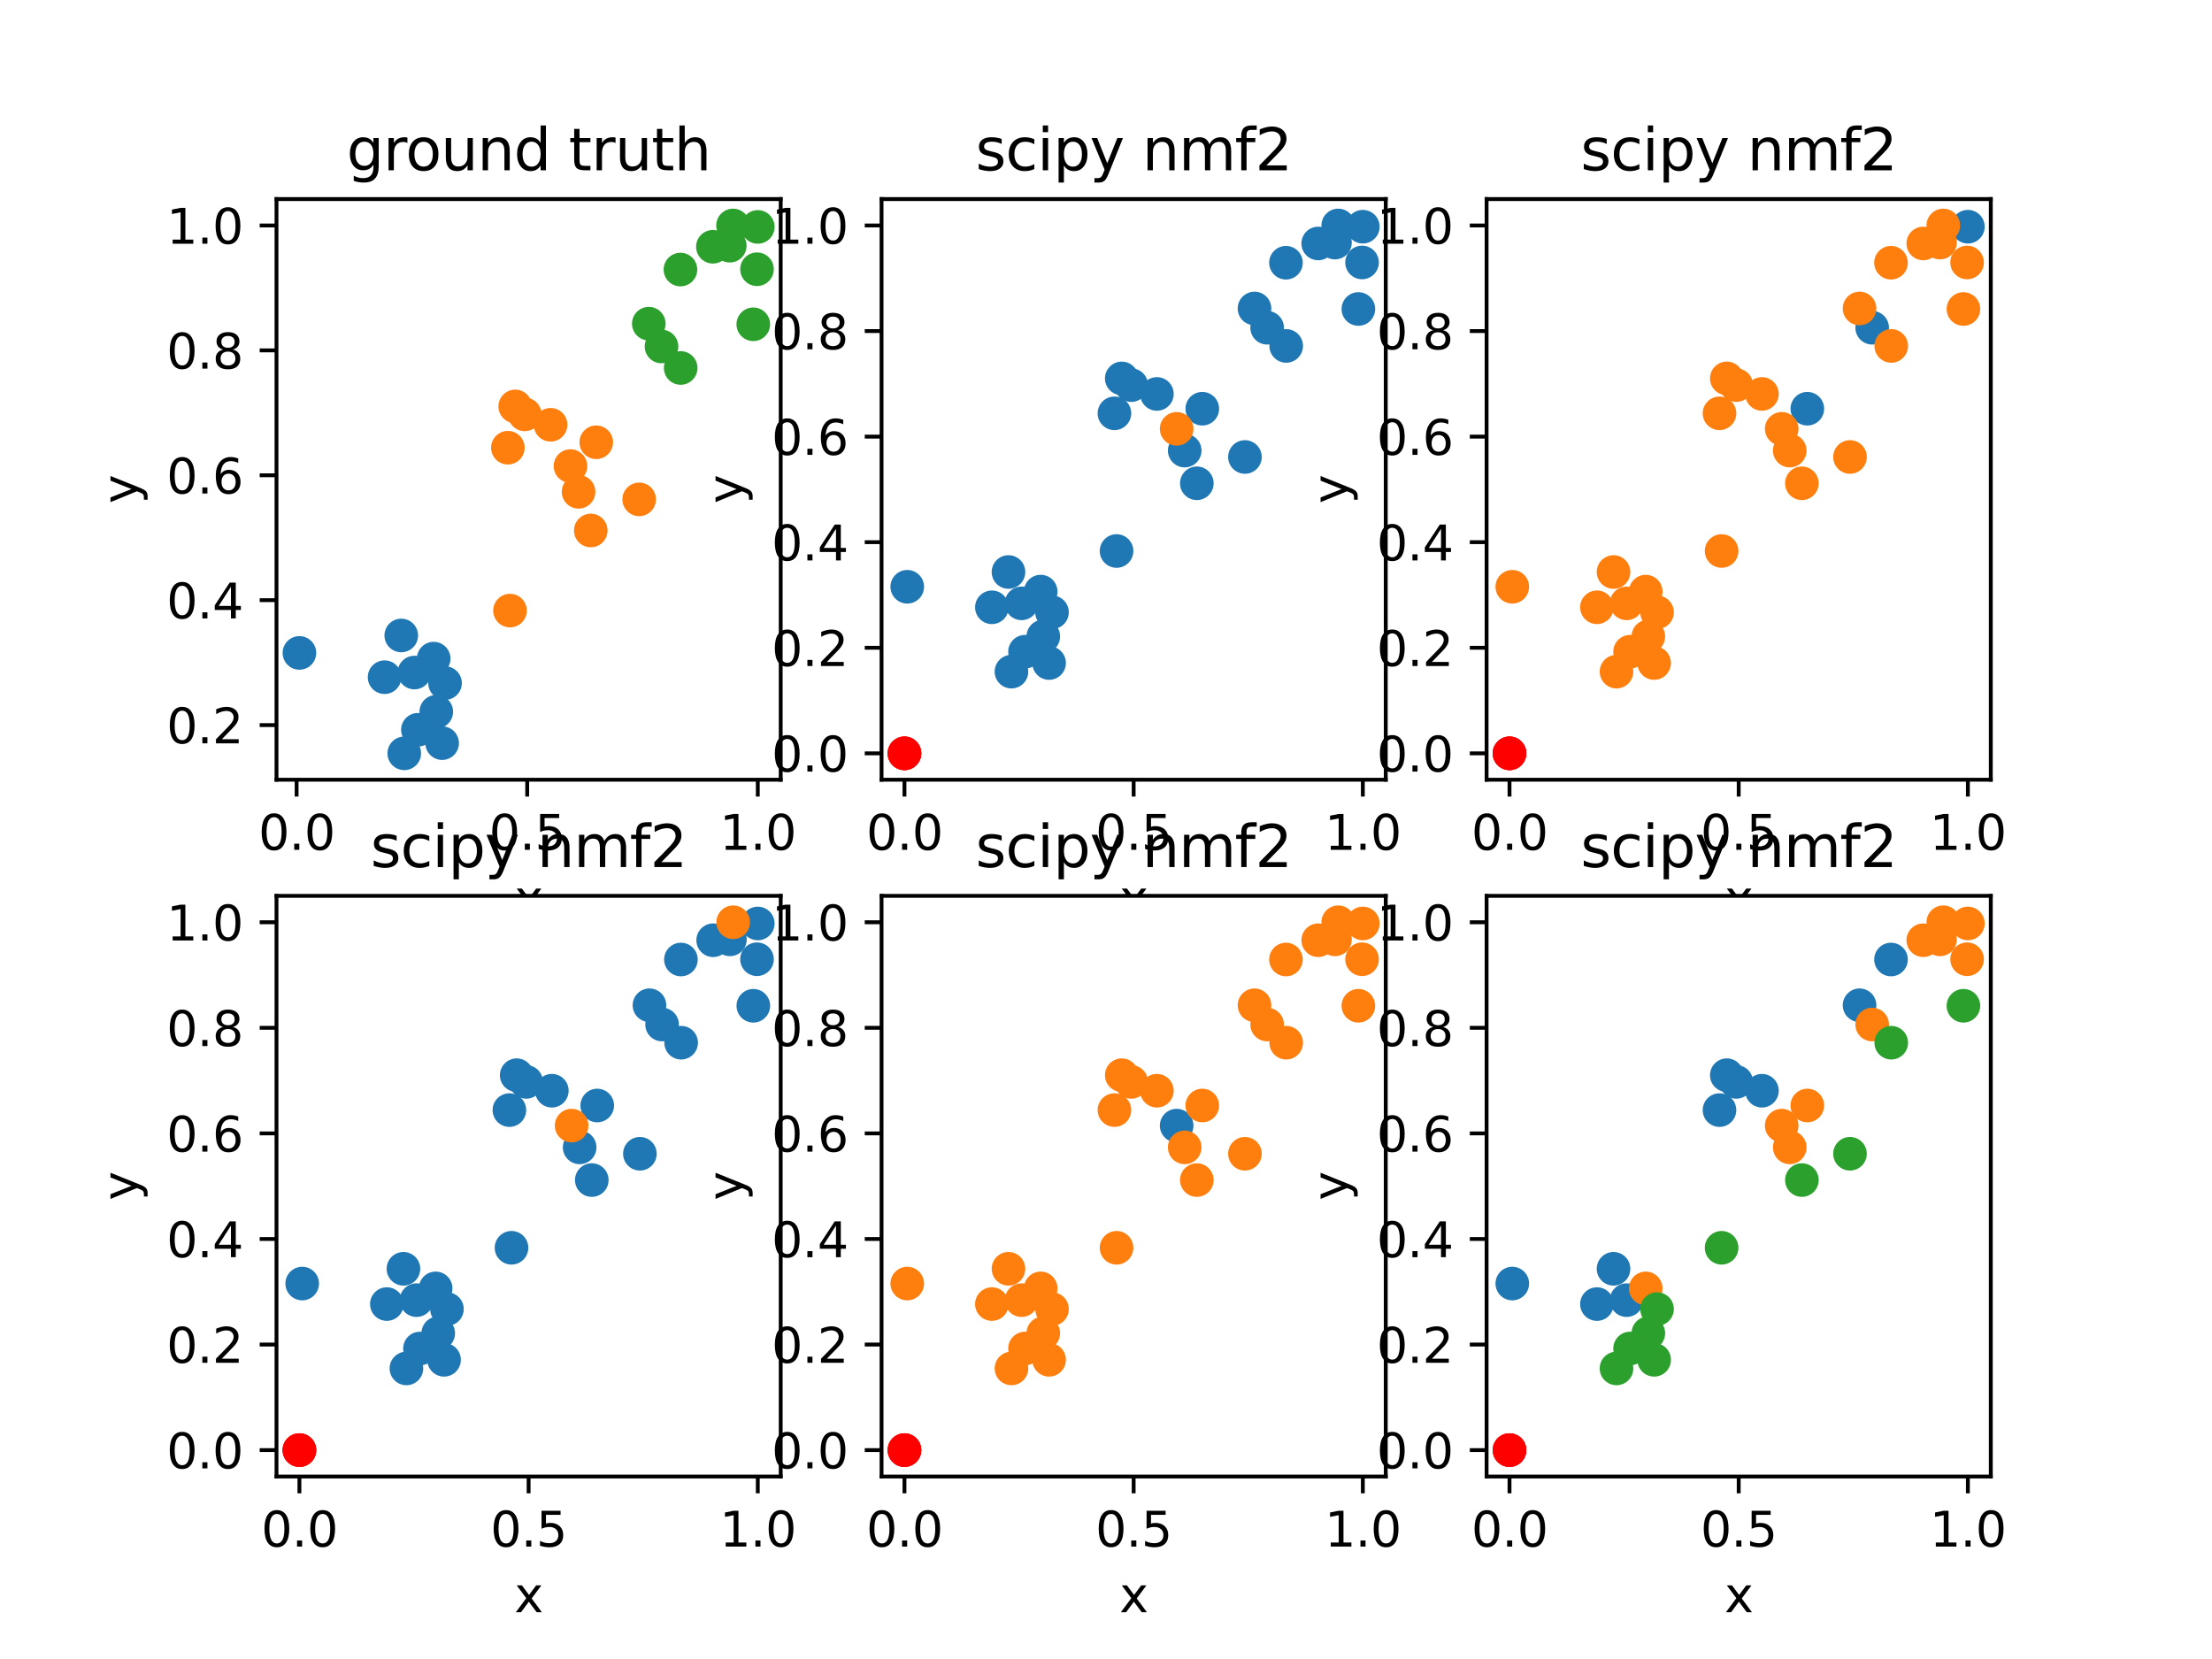 <?xml version="1.0" encoding="utf-8" standalone="no"?>
<!DOCTYPE svg PUBLIC "-//W3C//DTD SVG 1.1//EN"
  "http://www.w3.org/Graphics/SVG/1.1/DTD/svg11.dtd">
<svg xmlns:xlink="http://www.w3.org/1999/xlink" width="460.8pt" height="345.6pt" viewBox="0 0 460.8 345.6" xmlns="http://www.w3.org/2000/svg" version="1.1">
 <defs>
  <style type="text/css">*{stroke-linejoin: round; stroke-linecap: butt}</style>
 </defs>
 <g id="figure_1">
  <g id="patch_1">
   <path d="M 0 345.6 
L 460.8 345.6 
L 460.8 0 
L 0 0 
z
" style="fill: #ffffff"/>
  </g>
  <g id="axes_1">
   <g id="patch_2">
    <path d="M 57.6 162.432 
L 162.635 162.432 
L 162.635 41.472 
L 57.6 41.472 
z
" style="fill: #ffffff"/>
   </g>
   <g id="PathCollection_1">
    <defs>
     <path id="m1400909a6b" d="M 0 3 
C 0.796 3 1.559 2.684 2.121 2.121 
C 2.684 1.559 3 0.796 3 0 
C 3 -0.796 2.684 -1.559 2.121 -2.121 
C 1.559 -2.684 0.796 -3 0 -3 
C -0.796 -3 -1.559 -2.684 -2.121 -2.121 
C -2.684 -1.559 -3 -0.796 -3 0 
C -3 0.796 -2.684 1.559 -2.121 2.121 
C -1.559 2.684 -0.796 3 0 3 
z
" style="stroke: #1f77b4"/>
    </defs>
    <g clip-path="url(#pb9af579fcc)">
     <use xlink:href="#m1400909a6b" x="84.214" y="156.934" style="fill: #1f77b4; stroke: #1f77b4"/>
     <use xlink:href="#m1400909a6b" x="90.887" y="148.266" style="fill: #1f77b4; stroke: #1f77b4"/>
     <use xlink:href="#m1400909a6b" x="92.104" y="154.811" style="fill: #1f77b4; stroke: #1f77b4"/>
     <use xlink:href="#m1400909a6b" x="86.33" y="140.105" style="fill: #1f77b4; stroke: #1f77b4"/>
     <use xlink:href="#m1400909a6b" x="80.114" y="141.074" style="fill: #1f77b4; stroke: #1f77b4"/>
     <use xlink:href="#m1400909a6b" x="90.343" y="137.206" style="fill: #1f77b4; stroke: #1f77b4"/>
     <use xlink:href="#m1400909a6b" x="92.711" y="142.303" style="fill: #1f77b4; stroke: #1f77b4"/>
     <use xlink:href="#m1400909a6b" x="83.591" y="132.378" style="fill: #1f77b4; stroke: #1f77b4"/>
     <use xlink:href="#m1400909a6b" x="87.058" y="152.025" style="fill: #1f77b4; stroke: #1f77b4"/>
     <use xlink:href="#m1400909a6b" x="62.374" y="136.016" style="fill: #1f77b4; stroke: #1f77b4"/>
    </g>
   </g>
   <g id="PathCollection_2">
    <defs>
     <path id="mfcf0c3a6b2" d="M 0 3 
C 0.796 3 1.559 2.684 2.121 2.121 
C 2.684 1.559 3 0.796 3 0 
C 3 -0.796 2.684 -1.559 2.121 -2.121 
C 1.559 -2.684 0.796 -3 0 -3 
C -0.796 -3 -1.559 -2.684 -2.121 -2.121 
C -2.684 -1.559 -3 -0.796 -3 0 
C -3 0.796 -2.684 1.559 -2.121 2.121 
C -1.559 2.684 -0.796 3 0 3 
z
" style="stroke: #ff7f0e"/>
    </defs>
    <g clip-path="url(#pb9af579fcc)">
     <use xlink:href="#mfcf0c3a6b2" x="106.243" y="127.2" style="fill: #ff7f0e; stroke: #ff7f0e"/>
     <use xlink:href="#mfcf0c3a6b2" x="107.33" y="84.663" style="fill: #ff7f0e; stroke: #ff7f0e"/>
     <use xlink:href="#mfcf0c3a6b2" x="114.697" y="88.49" style="fill: #ff7f0e; stroke: #ff7f0e"/>
     <use xlink:href="#mfcf0c3a6b2" x="123.069" y="110.512" style="fill: #ff7f0e; stroke: #ff7f0e"/>
     <use xlink:href="#mfcf0c3a6b2" x="124.212" y="92.134" style="fill: #ff7f0e; stroke: #ff7f0e"/>
     <use xlink:href="#mfcf0c3a6b2" x="109.316" y="86.319" style="fill: #ff7f0e; stroke: #ff7f0e"/>
     <use xlink:href="#mfcf0c3a6b2" x="133.153" y="104.028" style="fill: #ff7f0e; stroke: #ff7f0e"/>
     <use xlink:href="#mfcf0c3a6b2" x="105.8" y="93.267" style="fill: #ff7f0e; stroke: #ff7f0e"/>
     <use xlink:href="#mfcf0c3a6b2" x="120.526" y="102.454" style="fill: #ff7f0e; stroke: #ff7f0e"/>
     <use xlink:href="#mfcf0c3a6b2" x="118.84" y="97.09" style="fill: #ff7f0e; stroke: #ff7f0e"/>
    </g>
   </g>
   <g id="PathCollection_3">
    <defs>
     <path id="m1f23e295be" d="M 0 3 
C 0.796 3 1.559 2.684 2.121 2.121 
C 2.684 1.559 3 0.796 3 0 
C 3 -0.796 2.684 -1.559 2.121 -2.121 
C 1.559 -2.684 0.796 -3 0 -3 
C -0.796 -3 -1.559 -2.684 -2.121 -2.121 
C -2.684 -1.559 -3 -0.796 -3 0 
C -3 0.796 -2.684 1.559 -2.121 2.121 
C -1.559 2.684 -0.796 3 0 3 
z
" style="stroke: #2ca02c"/>
    </defs>
    <g clip-path="url(#pb9af579fcc)">
     <use xlink:href="#m1f23e295be" x="156.926" y="67.555" style="fill: #2ca02c; stroke: #2ca02c"/>
     <use xlink:href="#m1f23e295be" x="152.023" y="51.187" style="fill: #2ca02c; stroke: #2ca02c"/>
     <use xlink:href="#m1f23e295be" x="152.706" y="46.97" style="fill: #2ca02c; stroke: #2ca02c"/>
     <use xlink:href="#m1f23e295be" x="141.75" y="56.154" style="fill: #2ca02c; stroke: #2ca02c"/>
     <use xlink:href="#m1f23e295be" x="137.804" y="72.176" style="fill: #2ca02c; stroke: #2ca02c"/>
     <use xlink:href="#m1f23e295be" x="157.861" y="47.271" style="fill: #2ca02c; stroke: #2ca02c"/>
     <use xlink:href="#m1f23e295be" x="148.51" y="51.404" style="fill: #2ca02c; stroke: #2ca02c"/>
     <use xlink:href="#m1f23e295be" x="141.798" y="76.657" style="fill: #2ca02c; stroke: #2ca02c"/>
     <use xlink:href="#m1f23e295be" x="157.697" y="56.088" style="fill: #2ca02c; stroke: #2ca02c"/>
     <use xlink:href="#m1f23e295be" x="135.156" y="67.428" style="fill: #2ca02c; stroke: #2ca02c"/>
    </g>
   </g>
   <g id="matplotlib.axis_1">
    <g id="xtick_1">
     <g id="line2d_1">
      <defs>
       <path id="me0af29555d" d="M 0 0 
L 0 3.5 
" style="stroke: #000000; stroke-width: 0.8"/>
      </defs>
      <g>
       <use xlink:href="#me0af29555d" x="61.79" y="162.432" style="stroke: #000000; stroke-width: 0.8"/>
      </g>
     </g>
     <g id="text_1">
      <!-- 0.0 -->
      <g transform="translate(53.839 177.03)scale(0.1 -0.1)">
       <defs>
        <path id="DejaVuSans-30" d="M 2034 4250 
Q 1547 4250 1301 3770 
Q 1056 3291 1056 2328 
Q 1056 1369 1301 889 
Q 1547 409 2034 409 
Q 2525 409 2770 889 
Q 3016 1369 3016 2328 
Q 3016 3291 2770 3770 
Q 2525 4250 2034 4250 
z
M 2034 4750 
Q 2819 4750 3233 4129 
Q 3647 3509 3647 2328 
Q 3647 1150 3233 529 
Q 2819 -91 2034 -91 
Q 1250 -91 836 529 
Q 422 1150 422 2328 
Q 422 3509 836 4129 
Q 1250 4750 2034 4750 
z
" transform="scale(0.016)"/>
        <path id="DejaVuSans-2e" d="M 684 794 
L 1344 794 
L 1344 0 
L 684 0 
L 684 794 
z
" transform="scale(0.016)"/>
       </defs>
       <use xlink:href="#DejaVuSans-30"/>
       <use xlink:href="#DejaVuSans-2e" x="63.623"/>
       <use xlink:href="#DejaVuSans-30" x="95.41"/>
      </g>
     </g>
    </g>
    <g id="xtick_2">
     <g id="line2d_2">
      <g>
       <use xlink:href="#me0af29555d" x="109.826" y="162.432" style="stroke: #000000; stroke-width: 0.8"/>
      </g>
     </g>
     <g id="text_2">
      <!-- 0.5 -->
      <g transform="translate(101.874 177.03)scale(0.1 -0.1)">
       <defs>
        <path id="DejaVuSans-35" d="M 691 4666 
L 3169 4666 
L 3169 4134 
L 1269 4134 
L 1269 2991 
Q 1406 3038 1543 3061 
Q 1681 3084 1819 3084 
Q 2600 3084 3056 2656 
Q 3513 2228 3513 1497 
Q 3513 744 3044 326 
Q 2575 -91 1722 -91 
Q 1428 -91 1123 -41 
Q 819 9 494 109 
L 494 744 
Q 775 591 1075 516 
Q 1375 441 1709 441 
Q 2250 441 2565 725 
Q 2881 1009 2881 1497 
Q 2881 1984 2565 2268 
Q 2250 2553 1709 2553 
Q 1456 2553 1204 2497 
Q 953 2441 691 2322 
L 691 4666 
z
" transform="scale(0.016)"/>
       </defs>
       <use xlink:href="#DejaVuSans-30"/>
       <use xlink:href="#DejaVuSans-2e" x="63.623"/>
       <use xlink:href="#DejaVuSans-35" x="95.41"/>
      </g>
     </g>
    </g>
    <g id="xtick_3">
     <g id="line2d_3">
      <g>
       <use xlink:href="#me0af29555d" x="157.861" y="162.432" style="stroke: #000000; stroke-width: 0.8"/>
      </g>
     </g>
     <g id="text_3">
      <!-- 1.0 -->
      <g transform="translate(149.909 177.03)scale(0.1 -0.1)">
       <defs>
        <path id="DejaVuSans-31" d="M 794 531 
L 1825 531 
L 1825 4091 
L 703 3866 
L 703 4441 
L 1819 4666 
L 2450 4666 
L 2450 531 
L 3481 531 
L 3481 0 
L 794 0 
L 794 531 
z
" transform="scale(0.016)"/>
       </defs>
       <use xlink:href="#DejaVuSans-31"/>
       <use xlink:href="#DejaVuSans-2e" x="63.623"/>
       <use xlink:href="#DejaVuSans-30" x="95.41"/>
      </g>
     </g>
    </g>
    <g id="text_4">
     <!-- x -->
     <g transform="translate(107.158 190.709)scale(0.1 -0.1)">
      <defs>
       <path id="DejaVuSans-78" d="M 3513 3500 
L 2247 1797 
L 3578 0 
L 2900 0 
L 1881 1375 
L 863 0 
L 184 0 
L 1544 1831 
L 300 3500 
L 978 3500 
L 1906 2253 
L 2834 3500 
L 3513 3500 
z
" transform="scale(0.016)"/>
      </defs>
      <use xlink:href="#DejaVuSans-78"/>
     </g>
    </g>
   </g>
   <g id="matplotlib.axis_2">
    <g id="ytick_1">
     <g id="line2d_4">
      <defs>
       <path id="m3f78d16543" d="M 0 0 
L -3.5 0 
" style="stroke: #000000; stroke-width: 0.8"/>
      </defs>
      <g>
       <use xlink:href="#m3f78d16543" x="57.6" y="151.049" style="stroke: #000000; stroke-width: 0.8"/>
      </g>
     </g>
     <g id="text_5">
      <!-- 0.2 -->
      <g transform="translate(34.697 154.848)scale(0.1 -0.1)">
       <defs>
        <path id="DejaVuSans-32" d="M 1228 531 
L 3431 531 
L 3431 0 
L 469 0 
L 469 531 
Q 828 903 1448 1529 
Q 2069 2156 2228 2338 
Q 2531 2678 2651 2914 
Q 2772 3150 2772 3378 
Q 2772 3750 2511 3984 
Q 2250 4219 1831 4219 
Q 1534 4219 1204 4116 
Q 875 4013 500 3803 
L 500 4441 
Q 881 4594 1212 4672 
Q 1544 4750 1819 4750 
Q 2544 4750 2975 4387 
Q 3406 4025 3406 3419 
Q 3406 3131 3298 2873 
Q 3191 2616 2906 2266 
Q 2828 2175 2409 1742 
Q 1991 1309 1228 531 
z
" transform="scale(0.016)"/>
       </defs>
       <use xlink:href="#DejaVuSans-30"/>
       <use xlink:href="#DejaVuSans-2e" x="63.623"/>
       <use xlink:href="#DejaVuSans-32" x="95.41"/>
      </g>
     </g>
    </g>
    <g id="ytick_2">
     <g id="line2d_5">
      <g>
       <use xlink:href="#m3f78d16543" x="57.6" y="125.029" style="stroke: #000000; stroke-width: 0.8"/>
      </g>
     </g>
     <g id="text_6">
      <!-- 0.4 -->
      <g transform="translate(34.697 128.828)scale(0.1 -0.1)">
       <defs>
        <path id="DejaVuSans-34" d="M 2419 4116 
L 825 1625 
L 2419 1625 
L 2419 4116 
z
M 2253 4666 
L 3047 4666 
L 3047 1625 
L 3713 1625 
L 3713 1100 
L 3047 1100 
L 3047 0 
L 2419 0 
L 2419 1100 
L 313 1100 
L 313 1709 
L 2253 4666 
z
" transform="scale(0.016)"/>
       </defs>
       <use xlink:href="#DejaVuSans-30"/>
       <use xlink:href="#DejaVuSans-2e" x="63.623"/>
       <use xlink:href="#DejaVuSans-34" x="95.41"/>
      </g>
     </g>
    </g>
    <g id="ytick_3">
     <g id="line2d_6">
      <g>
       <use xlink:href="#m3f78d16543" x="57.6" y="99.009" style="stroke: #000000; stroke-width: 0.8"/>
      </g>
     </g>
     <g id="text_7">
      <!-- 0.6 -->
      <g transform="translate(34.697 102.809)scale(0.1 -0.1)">
       <defs>
        <path id="DejaVuSans-36" d="M 2113 2584 
Q 1688 2584 1439 2293 
Q 1191 2003 1191 1497 
Q 1191 994 1439 701 
Q 1688 409 2113 409 
Q 2538 409 2786 701 
Q 3034 994 3034 1497 
Q 3034 2003 2786 2293 
Q 2538 2584 2113 2584 
z
M 3366 4563 
L 3366 3988 
Q 3128 4100 2886 4159 
Q 2644 4219 2406 4219 
Q 1781 4219 1451 3797 
Q 1122 3375 1075 2522 
Q 1259 2794 1537 2939 
Q 1816 3084 2150 3084 
Q 2853 3084 3261 2657 
Q 3669 2231 3669 1497 
Q 3669 778 3244 343 
Q 2819 -91 2113 -91 
Q 1303 -91 875 529 
Q 447 1150 447 2328 
Q 447 3434 972 4092 
Q 1497 4750 2381 4750 
Q 2619 4750 2861 4703 
Q 3103 4656 3366 4563 
z
" transform="scale(0.016)"/>
       </defs>
       <use xlink:href="#DejaVuSans-30"/>
       <use xlink:href="#DejaVuSans-2e" x="63.623"/>
       <use xlink:href="#DejaVuSans-36" x="95.41"/>
      </g>
     </g>
    </g>
    <g id="ytick_4">
     <g id="line2d_7">
      <g>
       <use xlink:href="#m3f78d16543" x="57.6" y="72.99" style="stroke: #000000; stroke-width: 0.8"/>
      </g>
     </g>
     <g id="text_8">
      <!-- 0.8 -->
      <g transform="translate(34.697 76.789)scale(0.1 -0.1)">
       <defs>
        <path id="DejaVuSans-38" d="M 2034 2216 
Q 1584 2216 1326 1975 
Q 1069 1734 1069 1313 
Q 1069 891 1326 650 
Q 1584 409 2034 409 
Q 2484 409 2743 651 
Q 3003 894 3003 1313 
Q 3003 1734 2745 1975 
Q 2488 2216 2034 2216 
z
M 1403 2484 
Q 997 2584 770 2862 
Q 544 3141 544 3541 
Q 544 4100 942 4425 
Q 1341 4750 2034 4750 
Q 2731 4750 3128 4425 
Q 3525 4100 3525 3541 
Q 3525 3141 3298 2862 
Q 3072 2584 2669 2484 
Q 3125 2378 3379 2068 
Q 3634 1759 3634 1313 
Q 3634 634 3220 271 
Q 2806 -91 2034 -91 
Q 1263 -91 848 271 
Q 434 634 434 1313 
Q 434 1759 690 2068 
Q 947 2378 1403 2484 
z
M 1172 3481 
Q 1172 3119 1398 2916 
Q 1625 2713 2034 2713 
Q 2441 2713 2670 2916 
Q 2900 3119 2900 3481 
Q 2900 3844 2670 4047 
Q 2441 4250 2034 4250 
Q 1625 4250 1398 4047 
Q 1172 3844 1172 3481 
z
" transform="scale(0.016)"/>
       </defs>
       <use xlink:href="#DejaVuSans-30"/>
       <use xlink:href="#DejaVuSans-2e" x="63.623"/>
       <use xlink:href="#DejaVuSans-38" x="95.41"/>
      </g>
     </g>
    </g>
    <g id="ytick_5">
     <g id="line2d_8">
      <g>
       <use xlink:href="#m3f78d16543" x="57.6" y="46.97" style="stroke: #000000; stroke-width: 0.8"/>
      </g>
     </g>
     <g id="text_9">
      <!-- 1.0 -->
      <g transform="translate(34.697 50.769)scale(0.1 -0.1)">
       <use xlink:href="#DejaVuSans-31"/>
       <use xlink:href="#DejaVuSans-2e" x="63.623"/>
       <use xlink:href="#DejaVuSans-30" x="95.41"/>
      </g>
     </g>
    </g>
    <g id="text_10">
     <!-- y -->
     <g transform="translate(28.617 104.911)rotate(-90)scale(0.1 -0.1)">
      <defs>
       <path id="DejaVuSans-79" d="M 2059 -325 
Q 1816 -950 1584 -1140 
Q 1353 -1331 966 -1331 
L 506 -1331 
L 506 -850 
L 844 -850 
Q 1081 -850 1212 -737 
Q 1344 -625 1503 -206 
L 1606 56 
L 191 3500 
L 800 3500 
L 1894 763 
L 2988 3500 
L 3597 3500 
L 2059 -325 
z
" transform="scale(0.016)"/>
      </defs>
      <use xlink:href="#DejaVuSans-79"/>
     </g>
    </g>
   </g>
   <g id="patch_3">
    <path d="M 57.6 162.432 
L 57.6 41.472 
" style="fill: none; stroke: #000000; stroke-width: 0.8; stroke-linejoin: miter; stroke-linecap: square"/>
   </g>
   <g id="patch_4">
    <path d="M 162.635 162.432 
L 162.635 41.472 
" style="fill: none; stroke: #000000; stroke-width: 0.8; stroke-linejoin: miter; stroke-linecap: square"/>
   </g>
   <g id="patch_5">
    <path d="M 57.6 162.432 
L 162.635 162.432 
" style="fill: none; stroke: #000000; stroke-width: 0.8; stroke-linejoin: miter; stroke-linecap: square"/>
   </g>
   <g id="patch_6">
    <path d="M 57.6 41.472 
L 162.635 41.472 
" style="fill: none; stroke: #000000; stroke-width: 0.8; stroke-linejoin: miter; stroke-linecap: square"/>
   </g>
   <g id="text_11">
    <!-- ground truth -->
    <g transform="translate(72.209 35.472)scale(0.12 -0.12)">
     <defs>
      <path id="DejaVuSans-67" d="M 2906 1791 
Q 2906 2416 2648 2759 
Q 2391 3103 1925 3103 
Q 1463 3103 1205 2759 
Q 947 2416 947 1791 
Q 947 1169 1205 825 
Q 1463 481 1925 481 
Q 2391 481 2648 825 
Q 2906 1169 2906 1791 
z
M 3481 434 
Q 3481 -459 3084 -895 
Q 2688 -1331 1869 -1331 
Q 1566 -1331 1297 -1286 
Q 1028 -1241 775 -1147 
L 775 -588 
Q 1028 -725 1275 -790 
Q 1522 -856 1778 -856 
Q 2344 -856 2625 -561 
Q 2906 -266 2906 331 
L 2906 616 
Q 2728 306 2450 153 
Q 2172 0 1784 0 
Q 1141 0 747 490 
Q 353 981 353 1791 
Q 353 2603 747 3093 
Q 1141 3584 1784 3584 
Q 2172 3584 2450 3431 
Q 2728 3278 2906 2969 
L 2906 3500 
L 3481 3500 
L 3481 434 
z
" transform="scale(0.016)"/>
      <path id="DejaVuSans-72" d="M 2631 2963 
Q 2534 3019 2420 3045 
Q 2306 3072 2169 3072 
Q 1681 3072 1420 2755 
Q 1159 2438 1159 1844 
L 1159 0 
L 581 0 
L 581 3500 
L 1159 3500 
L 1159 2956 
Q 1341 3275 1631 3429 
Q 1922 3584 2338 3584 
Q 2397 3584 2469 3576 
Q 2541 3569 2628 3553 
L 2631 2963 
z
" transform="scale(0.016)"/>
      <path id="DejaVuSans-6f" d="M 1959 3097 
Q 1497 3097 1228 2736 
Q 959 2375 959 1747 
Q 959 1119 1226 758 
Q 1494 397 1959 397 
Q 2419 397 2687 759 
Q 2956 1122 2956 1747 
Q 2956 2369 2687 2733 
Q 2419 3097 1959 3097 
z
M 1959 3584 
Q 2709 3584 3137 3096 
Q 3566 2609 3566 1747 
Q 3566 888 3137 398 
Q 2709 -91 1959 -91 
Q 1206 -91 779 398 
Q 353 888 353 1747 
Q 353 2609 779 3096 
Q 1206 3584 1959 3584 
z
" transform="scale(0.016)"/>
      <path id="DejaVuSans-75" d="M 544 1381 
L 544 3500 
L 1119 3500 
L 1119 1403 
Q 1119 906 1312 657 
Q 1506 409 1894 409 
Q 2359 409 2629 706 
Q 2900 1003 2900 1516 
L 2900 3500 
L 3475 3500 
L 3475 0 
L 2900 0 
L 2900 538 
Q 2691 219 2414 64 
Q 2138 -91 1772 -91 
Q 1169 -91 856 284 
Q 544 659 544 1381 
z
M 1991 3584 
L 1991 3584 
z
" transform="scale(0.016)"/>
      <path id="DejaVuSans-6e" d="M 3513 2113 
L 3513 0 
L 2938 0 
L 2938 2094 
Q 2938 2591 2744 2837 
Q 2550 3084 2163 3084 
Q 1697 3084 1428 2787 
Q 1159 2491 1159 1978 
L 1159 0 
L 581 0 
L 581 3500 
L 1159 3500 
L 1159 2956 
Q 1366 3272 1645 3428 
Q 1925 3584 2291 3584 
Q 2894 3584 3203 3211 
Q 3513 2838 3513 2113 
z
" transform="scale(0.016)"/>
      <path id="DejaVuSans-64" d="M 2906 2969 
L 2906 4863 
L 3481 4863 
L 3481 0 
L 2906 0 
L 2906 525 
Q 2725 213 2448 61 
Q 2172 -91 1784 -91 
Q 1150 -91 751 415 
Q 353 922 353 1747 
Q 353 2572 751 3078 
Q 1150 3584 1784 3584 
Q 2172 3584 2448 3432 
Q 2725 3281 2906 2969 
z
M 947 1747 
Q 947 1113 1208 752 
Q 1469 391 1925 391 
Q 2381 391 2643 752 
Q 2906 1113 2906 1747 
Q 2906 2381 2643 2742 
Q 2381 3103 1925 3103 
Q 1469 3103 1208 2742 
Q 947 2381 947 1747 
z
" transform="scale(0.016)"/>
      <path id="DejaVuSans-20" transform="scale(0.016)"/>
      <path id="DejaVuSans-74" d="M 1172 4494 
L 1172 3500 
L 2356 3500 
L 2356 3053 
L 1172 3053 
L 1172 1153 
Q 1172 725 1289 603 
Q 1406 481 1766 481 
L 2356 481 
L 2356 0 
L 1766 0 
Q 1100 0 847 248 
Q 594 497 594 1153 
L 594 3053 
L 172 3053 
L 172 3500 
L 594 3500 
L 594 4494 
L 1172 4494 
z
" transform="scale(0.016)"/>
      <path id="DejaVuSans-68" d="M 3513 2113 
L 3513 0 
L 2938 0 
L 2938 2094 
Q 2938 2591 2744 2837 
Q 2550 3084 2163 3084 
Q 1697 3084 1428 2787 
Q 1159 2491 1159 1978 
L 1159 0 
L 581 0 
L 581 4863 
L 1159 4863 
L 1159 2956 
Q 1366 3272 1645 3428 
Q 1925 3584 2291 3584 
Q 2894 3584 3203 3211 
Q 3513 2838 3513 2113 
z
" transform="scale(0.016)"/>
     </defs>
     <use xlink:href="#DejaVuSans-67"/>
     <use xlink:href="#DejaVuSans-72" x="63.477"/>
     <use xlink:href="#DejaVuSans-6f" x="102.34"/>
     <use xlink:href="#DejaVuSans-75" x="163.521"/>
     <use xlink:href="#DejaVuSans-6e" x="226.9"/>
     <use xlink:href="#DejaVuSans-64" x="290.279"/>
     <use xlink:href="#DejaVuSans-20" x="353.756"/>
     <use xlink:href="#DejaVuSans-74" x="385.543"/>
     <use xlink:href="#DejaVuSans-72" x="424.752"/>
     <use xlink:href="#DejaVuSans-75" x="465.865"/>
     <use xlink:href="#DejaVuSans-74" x="529.244"/>
     <use xlink:href="#DejaVuSans-68" x="568.453"/>
    </g>
   </g>
  </g>
  <g id="axes_2">
   <g id="patch_7">
    <path d="M 183.642 162.432 
L 288.678 162.432 
L 288.678 41.472 
L 183.642 41.472 
z
" style="fill: #ffffff"/>
   </g>
   <g id="PathCollection_4">
    <g clip-path="url(#pdd7cbb49bd)">
     <use xlink:href="#m1400909a6b" x="210.704" y="139.916" style="fill: #1f77b4; stroke: #1f77b4"/>
     <use xlink:href="#m1400909a6b" x="217.336" y="132.589" style="fill: #1f77b4; stroke: #1f77b4"/>
     <use xlink:href="#m1400909a6b" x="218.546" y="138.121" style="fill: #1f77b4; stroke: #1f77b4"/>
     <use xlink:href="#m1400909a6b" x="212.807" y="125.691" style="fill: #1f77b4; stroke: #1f77b4"/>
     <use xlink:href="#m1400909a6b" x="206.629" y="126.51" style="fill: #1f77b4; stroke: #1f77b4"/>
     <use xlink:href="#m1400909a6b" x="216.796" y="123.241" style="fill: #1f77b4; stroke: #1f77b4"/>
     <use xlink:href="#m1400909a6b" x="219.15" y="127.549" style="fill: #1f77b4; stroke: #1f77b4"/>
     <use xlink:href="#m1400909a6b" x="210.085" y="119.16" style="fill: #1f77b4; stroke: #1f77b4"/>
     <use xlink:href="#m1400909a6b" x="213.53" y="135.766" style="fill: #1f77b4; stroke: #1f77b4"/>
     <use xlink:href="#m1400909a6b" x="188.997" y="122.235" style="fill: #1f77b4; stroke: #1f77b4"/>
     <use xlink:href="#m1400909a6b" x="232.599" y="114.784" style="fill: #1f77b4; stroke: #1f77b4"/>
     <use xlink:href="#m1400909a6b" x="233.68" y="78.83" style="fill: #1f77b4; stroke: #1f77b4"/>
     <use xlink:href="#m1400909a6b" x="241.002" y="82.065" style="fill: #1f77b4; stroke: #1f77b4"/>
     <use xlink:href="#m1400909a6b" x="249.323" y="100.678" style="fill: #1f77b4; stroke: #1f77b4"/>
     <use xlink:href="#m1400909a6b" x="250.459" y="85.144" style="fill: #1f77b4; stroke: #1f77b4"/>
     <use xlink:href="#m1400909a6b" x="235.653" y="80.229" style="fill: #1f77b4; stroke: #1f77b4"/>
     <use xlink:href="#m1400909a6b" x="259.345" y="95.197" style="fill: #1f77b4; stroke: #1f77b4"/>
     <use xlink:href="#m1400909a6b" x="232.158" y="86.102" style="fill: #1f77b4; stroke: #1f77b4"/>
     <use xlink:href="#m1400909a6b" x="246.795" y="93.867" style="fill: #1f77b4; stroke: #1f77b4"/>
     <use xlink:href="#m1400909a6b" x="282.974" y="64.369" style="fill: #1f77b4; stroke: #1f77b4"/>
     <use xlink:href="#m1400909a6b" x="278.101" y="50.535" style="fill: #1f77b4; stroke: #1f77b4"/>
     <use xlink:href="#m1400909a6b" x="278.779" y="46.97" style="fill: #1f77b4; stroke: #1f77b4"/>
     <use xlink:href="#m1400909a6b" x="267.89" y="54.732" style="fill: #1f77b4; stroke: #1f77b4"/>
     <use xlink:href="#m1400909a6b" x="263.968" y="68.275" style="fill: #1f77b4; stroke: #1f77b4"/>
     <use xlink:href="#m1400909a6b" x="283.903" y="47.224" style="fill: #1f77b4; stroke: #1f77b4"/>
     <use xlink:href="#m1400909a6b" x="274.609" y="50.718" style="fill: #1f77b4; stroke: #1f77b4"/>
     <use xlink:href="#m1400909a6b" x="267.938" y="72.063" style="fill: #1f77b4; stroke: #1f77b4"/>
     <use xlink:href="#m1400909a6b" x="283.74" y="54.677" style="fill: #1f77b4; stroke: #1f77b4"/>
     <use xlink:href="#m1400909a6b" x="261.336" y="64.262" style="fill: #1f77b4; stroke: #1f77b4"/>
    </g>
   </g>
   <g id="PathCollection_5">
    <g clip-path="url(#pdd7cbb49bd)">
     <use xlink:href="#mfcf0c3a6b2" x="245.119" y="89.333" style="fill: #ff7f0e; stroke: #ff7f0e"/>
    </g>
   </g>
   <g id="PathCollection_6">
    <defs>
     <path id="m715c426e97" d="M 0 3 
C 0.796 3 1.559 2.684 2.121 2.121 
C 2.684 1.559 3 0.796 3 0 
C 3 -0.796 2.684 -1.559 2.121 -2.121 
C 1.559 -2.684 0.796 -3 0 -3 
C -0.796 -3 -1.559 -2.684 -2.121 -2.121 
C -2.684 -1.559 -3 -0.796 -3 0 
C -3 0.796 -2.684 1.559 -2.121 2.121 
C -1.559 2.684 -0.796 3 0 3 
z
" style="stroke: #ff0000"/>
    </defs>
    <g clip-path="url(#pdd7cbb49bd)">
     <use xlink:href="#m715c426e97" x="188.417" y="156.934" style="fill: #ff0000; stroke: #ff0000"/>
     <use xlink:href="#m715c426e97" x="188.417" y="156.934" style="fill: #ff0000; stroke: #ff0000"/>
     <use xlink:href="#m715c426e97" x="188.417" y="156.934" style="fill: #ff0000; stroke: #ff0000"/>
    </g>
   </g>
   <g id="matplotlib.axis_3">
    <g id="xtick_4">
     <g id="line2d_9">
      <g>
       <use xlink:href="#me0af29555d" x="188.417" y="162.432" style="stroke: #000000; stroke-width: 0.8"/>
      </g>
     </g>
     <g id="text_12">
      <!-- 0.0 -->
      <g transform="translate(180.465 177.03)scale(0.1 -0.1)">
       <use xlink:href="#DejaVuSans-30"/>
       <use xlink:href="#DejaVuSans-2e" x="63.623"/>
       <use xlink:href="#DejaVuSans-30" x="95.41"/>
      </g>
     </g>
    </g>
    <g id="xtick_5">
     <g id="line2d_10">
      <g>
       <use xlink:href="#me0af29555d" x="236.16" y="162.432" style="stroke: #000000; stroke-width: 0.8"/>
      </g>
     </g>
     <g id="text_13">
      <!-- 0.5 -->
      <g transform="translate(228.208 177.03)scale(0.1 -0.1)">
       <use xlink:href="#DejaVuSans-30"/>
       <use xlink:href="#DejaVuSans-2e" x="63.623"/>
       <use xlink:href="#DejaVuSans-35" x="95.41"/>
      </g>
     </g>
    </g>
    <g id="xtick_6">
     <g id="line2d_11">
      <g>
       <use xlink:href="#me0af29555d" x="283.903" y="162.432" style="stroke: #000000; stroke-width: 0.8"/>
      </g>
     </g>
     <g id="text_14">
      <!-- 1.0 -->
      <g transform="translate(275.952 177.03)scale(0.1 -0.1)">
       <use xlink:href="#DejaVuSans-31"/>
       <use xlink:href="#DejaVuSans-2e" x="63.623"/>
       <use xlink:href="#DejaVuSans-30" x="95.41"/>
      </g>
     </g>
    </g>
    <g id="text_15">
     <!-- x -->
     <g transform="translate(233.201 190.709)scale(0.1 -0.1)">
      <use xlink:href="#DejaVuSans-78"/>
     </g>
    </g>
   </g>
   <g id="matplotlib.axis_4">
    <g id="ytick_6">
     <g id="line2d_12">
      <g>
       <use xlink:href="#m3f78d16543" x="183.642" y="156.934" style="stroke: #000000; stroke-width: 0.8"/>
      </g>
     </g>
     <g id="text_16">
      <!-- 0.0 -->
      <g transform="translate(160.739 160.733)scale(0.1 -0.1)">
       <use xlink:href="#DejaVuSans-30"/>
       <use xlink:href="#DejaVuSans-2e" x="63.623"/>
       <use xlink:href="#DejaVuSans-30" x="95.41"/>
      </g>
     </g>
    </g>
    <g id="ytick_7">
     <g id="line2d_13">
      <g>
       <use xlink:href="#m3f78d16543" x="183.642" y="134.941" style="stroke: #000000; stroke-width: 0.8"/>
      </g>
     </g>
     <g id="text_17">
      <!-- 0.2 -->
      <g transform="translate(160.739 138.74)scale(0.1 -0.1)">
       <use xlink:href="#DejaVuSans-30"/>
       <use xlink:href="#DejaVuSans-2e" x="63.623"/>
       <use xlink:href="#DejaVuSans-32" x="95.41"/>
      </g>
     </g>
    </g>
    <g id="ytick_8">
     <g id="line2d_14">
      <g>
       <use xlink:href="#m3f78d16543" x="183.642" y="112.948" style="stroke: #000000; stroke-width: 0.8"/>
      </g>
     </g>
     <g id="text_18">
      <!-- 0.4 -->
      <g transform="translate(160.739 116.748)scale(0.1 -0.1)">
       <use xlink:href="#DejaVuSans-30"/>
       <use xlink:href="#DejaVuSans-2e" x="63.623"/>
       <use xlink:href="#DejaVuSans-34" x="95.41"/>
      </g>
     </g>
    </g>
    <g id="ytick_9">
     <g id="line2d_15">
      <g>
       <use xlink:href="#m3f78d16543" x="183.642" y="90.956" style="stroke: #000000; stroke-width: 0.8"/>
      </g>
     </g>
     <g id="text_19">
      <!-- 0.6 -->
      <g transform="translate(160.739 94.755)scale(0.1 -0.1)">
       <use xlink:href="#DejaVuSans-30"/>
       <use xlink:href="#DejaVuSans-2e" x="63.623"/>
       <use xlink:href="#DejaVuSans-36" x="95.41"/>
      </g>
     </g>
    </g>
    <g id="ytick_10">
     <g id="line2d_16">
      <g>
       <use xlink:href="#m3f78d16543" x="183.642" y="68.963" style="stroke: #000000; stroke-width: 0.8"/>
      </g>
     </g>
     <g id="text_20">
      <!-- 0.8 -->
      <g transform="translate(160.739 72.762)scale(0.1 -0.1)">
       <use xlink:href="#DejaVuSans-30"/>
       <use xlink:href="#DejaVuSans-2e" x="63.623"/>
       <use xlink:href="#DejaVuSans-38" x="95.41"/>
      </g>
     </g>
    </g>
    <g id="ytick_11">
     <g id="line2d_17">
      <g>
       <use xlink:href="#m3f78d16543" x="183.642" y="46.97" style="stroke: #000000; stroke-width: 0.8"/>
      </g>
     </g>
     <g id="text_21">
      <!-- 1.0 -->
      <g transform="translate(160.739 50.769)scale(0.1 -0.1)">
       <use xlink:href="#DejaVuSans-31"/>
       <use xlink:href="#DejaVuSans-2e" x="63.623"/>
       <use xlink:href="#DejaVuSans-30" x="95.41"/>
      </g>
     </g>
    </g>
    <g id="text_22">
     <!-- y -->
     <g transform="translate(154.66 104.911)rotate(-90)scale(0.1 -0.1)">
      <use xlink:href="#DejaVuSans-79"/>
     </g>
    </g>
   </g>
   <g id="patch_8">
    <path d="M 183.642 162.432 
L 183.642 41.472 
" style="fill: none; stroke: #000000; stroke-width: 0.8; stroke-linejoin: miter; stroke-linecap: square"/>
   </g>
   <g id="patch_9">
    <path d="M 288.678 162.432 
L 288.678 41.472 
" style="fill: none; stroke: #000000; stroke-width: 0.8; stroke-linejoin: miter; stroke-linecap: square"/>
   </g>
   <g id="patch_10">
    <path d="M 183.642 162.432 
L 288.678 162.432 
" style="fill: none; stroke: #000000; stroke-width: 0.8; stroke-linejoin: miter; stroke-linecap: square"/>
   </g>
   <g id="patch_11">
    <path d="M 183.642 41.472 
L 288.678 41.472 
" style="fill: none; stroke: #000000; stroke-width: 0.8; stroke-linejoin: miter; stroke-linecap: square"/>
   </g>
   <g id="text_23">
    <!-- scipy nmf2 -->
    <g transform="translate(203.225 35.472)scale(0.12 -0.12)">
     <defs>
      <path id="DejaVuSans-73" d="M 2834 3397 
L 2834 2853 
Q 2591 2978 2328 3040 
Q 2066 3103 1784 3103 
Q 1356 3103 1142 2972 
Q 928 2841 928 2578 
Q 928 2378 1081 2264 
Q 1234 2150 1697 2047 
L 1894 2003 
Q 2506 1872 2764 1633 
Q 3022 1394 3022 966 
Q 3022 478 2636 193 
Q 2250 -91 1575 -91 
Q 1294 -91 989 -36 
Q 684 19 347 128 
L 347 722 
Q 666 556 975 473 
Q 1284 391 1588 391 
Q 1994 391 2212 530 
Q 2431 669 2431 922 
Q 2431 1156 2273 1281 
Q 2116 1406 1581 1522 
L 1381 1569 
Q 847 1681 609 1914 
Q 372 2147 372 2553 
Q 372 3047 722 3315 
Q 1072 3584 1716 3584 
Q 2034 3584 2315 3537 
Q 2597 3491 2834 3397 
z
" transform="scale(0.016)"/>
      <path id="DejaVuSans-63" d="M 3122 3366 
L 3122 2828 
Q 2878 2963 2633 3030 
Q 2388 3097 2138 3097 
Q 1578 3097 1268 2742 
Q 959 2388 959 1747 
Q 959 1106 1268 751 
Q 1578 397 2138 397 
Q 2388 397 2633 464 
Q 2878 531 3122 666 
L 3122 134 
Q 2881 22 2623 -34 
Q 2366 -91 2075 -91 
Q 1284 -91 818 406 
Q 353 903 353 1747 
Q 353 2603 823 3093 
Q 1294 3584 2113 3584 
Q 2378 3584 2631 3529 
Q 2884 3475 3122 3366 
z
" transform="scale(0.016)"/>
      <path id="DejaVuSans-69" d="M 603 3500 
L 1178 3500 
L 1178 0 
L 603 0 
L 603 3500 
z
M 603 4863 
L 1178 4863 
L 1178 4134 
L 603 4134 
L 603 4863 
z
" transform="scale(0.016)"/>
      <path id="DejaVuSans-70" d="M 1159 525 
L 1159 -1331 
L 581 -1331 
L 581 3500 
L 1159 3500 
L 1159 2969 
Q 1341 3281 1617 3432 
Q 1894 3584 2278 3584 
Q 2916 3584 3314 3078 
Q 3713 2572 3713 1747 
Q 3713 922 3314 415 
Q 2916 -91 2278 -91 
Q 1894 -91 1617 61 
Q 1341 213 1159 525 
z
M 3116 1747 
Q 3116 2381 2855 2742 
Q 2594 3103 2138 3103 
Q 1681 3103 1420 2742 
Q 1159 2381 1159 1747 
Q 1159 1113 1420 752 
Q 1681 391 2138 391 
Q 2594 391 2855 752 
Q 3116 1113 3116 1747 
z
" transform="scale(0.016)"/>
      <path id="DejaVuSans-6d" d="M 3328 2828 
Q 3544 3216 3844 3400 
Q 4144 3584 4550 3584 
Q 5097 3584 5394 3201 
Q 5691 2819 5691 2113 
L 5691 0 
L 5113 0 
L 5113 2094 
Q 5113 2597 4934 2840 
Q 4756 3084 4391 3084 
Q 3944 3084 3684 2787 
Q 3425 2491 3425 1978 
L 3425 0 
L 2847 0 
L 2847 2094 
Q 2847 2600 2669 2842 
Q 2491 3084 2119 3084 
Q 1678 3084 1418 2786 
Q 1159 2488 1159 1978 
L 1159 0 
L 581 0 
L 581 3500 
L 1159 3500 
L 1159 2956 
Q 1356 3278 1631 3431 
Q 1906 3584 2284 3584 
Q 2666 3584 2933 3390 
Q 3200 3197 3328 2828 
z
" transform="scale(0.016)"/>
      <path id="DejaVuSans-66" d="M 2375 4863 
L 2375 4384 
L 1825 4384 
Q 1516 4384 1395 4259 
Q 1275 4134 1275 3809 
L 1275 3500 
L 2222 3500 
L 2222 3053 
L 1275 3053 
L 1275 0 
L 697 0 
L 697 3053 
L 147 3053 
L 147 3500 
L 697 3500 
L 697 3744 
Q 697 4328 969 4595 
Q 1241 4863 1831 4863 
L 2375 4863 
z
" transform="scale(0.016)"/>
     </defs>
     <use xlink:href="#DejaVuSans-73"/>
     <use xlink:href="#DejaVuSans-63" x="52.1"/>
     <use xlink:href="#DejaVuSans-69" x="107.08"/>
     <use xlink:href="#DejaVuSans-70" x="134.863"/>
     <use xlink:href="#DejaVuSans-79" x="198.34"/>
     <use xlink:href="#DejaVuSans-20" x="257.52"/>
     <use xlink:href="#DejaVuSans-6e" x="289.307"/>
     <use xlink:href="#DejaVuSans-6d" x="352.686"/>
     <use xlink:href="#DejaVuSans-66" x="450.098"/>
     <use xlink:href="#DejaVuSans-32" x="485.303"/>
    </g>
   </g>
  </g>
  <g id="axes_3">
   <g id="patch_12">
    <path d="M 309.685 162.432 
L 414.72 162.432 
L 414.72 41.472 
L 309.685 41.472 
z
" style="fill: #ffffff"/>
   </g>
   <g id="PathCollection_7">
    <g clip-path="url(#p0c392f2400)">
     <use xlink:href="#m1400909a6b" x="376.501" y="85.144" style="fill: #1f77b4; stroke: #1f77b4"/>
     <use xlink:href="#m1400909a6b" x="390.011" y="68.275" style="fill: #1f77b4; stroke: #1f77b4"/>
     <use xlink:href="#m1400909a6b" x="409.946" y="47.224" style="fill: #1f77b4; stroke: #1f77b4"/>
    </g>
   </g>
   <g id="PathCollection_8">
    <g clip-path="url(#p0c392f2400)">
     <use xlink:href="#mfcf0c3a6b2" x="336.747" y="139.916" style="fill: #ff7f0e; stroke: #ff7f0e"/>
     <use xlink:href="#mfcf0c3a6b2" x="343.379" y="132.589" style="fill: #ff7f0e; stroke: #ff7f0e"/>
     <use xlink:href="#mfcf0c3a6b2" x="344.589" y="138.121" style="fill: #ff7f0e; stroke: #ff7f0e"/>
     <use xlink:href="#mfcf0c3a6b2" x="338.849" y="125.691" style="fill: #ff7f0e; stroke: #ff7f0e"/>
     <use xlink:href="#mfcf0c3a6b2" x="332.671" y="126.51" style="fill: #ff7f0e; stroke: #ff7f0e"/>
     <use xlink:href="#mfcf0c3a6b2" x="342.838" y="123.241" style="fill: #ff7f0e; stroke: #ff7f0e"/>
     <use xlink:href="#mfcf0c3a6b2" x="345.192" y="127.549" style="fill: #ff7f0e; stroke: #ff7f0e"/>
     <use xlink:href="#mfcf0c3a6b2" x="336.127" y="119.16" style="fill: #ff7f0e; stroke: #ff7f0e"/>
     <use xlink:href="#mfcf0c3a6b2" x="339.573" y="135.766" style="fill: #ff7f0e; stroke: #ff7f0e"/>
     <use xlink:href="#mfcf0c3a6b2" x="315.039" y="122.235" style="fill: #ff7f0e; stroke: #ff7f0e"/>
     <use xlink:href="#mfcf0c3a6b2" x="358.641" y="114.784" style="fill: #ff7f0e; stroke: #ff7f0e"/>
     <use xlink:href="#mfcf0c3a6b2" x="359.722" y="78.83" style="fill: #ff7f0e; stroke: #ff7f0e"/>
     <use xlink:href="#mfcf0c3a6b2" x="367.044" y="82.065" style="fill: #ff7f0e; stroke: #ff7f0e"/>
     <use xlink:href="#mfcf0c3a6b2" x="375.365" y="100.678" style="fill: #ff7f0e; stroke: #ff7f0e"/>
     <use xlink:href="#mfcf0c3a6b2" x="361.695" y="80.229" style="fill: #ff7f0e; stroke: #ff7f0e"/>
     <use xlink:href="#mfcf0c3a6b2" x="385.388" y="95.197" style="fill: #ff7f0e; stroke: #ff7f0e"/>
     <use xlink:href="#mfcf0c3a6b2" x="358.201" y="86.102" style="fill: #ff7f0e; stroke: #ff7f0e"/>
     <use xlink:href="#mfcf0c3a6b2" x="372.838" y="93.867" style="fill: #ff7f0e; stroke: #ff7f0e"/>
     <use xlink:href="#mfcf0c3a6b2" x="371.162" y="89.333" style="fill: #ff7f0e; stroke: #ff7f0e"/>
     <use xlink:href="#mfcf0c3a6b2" x="409.017" y="64.369" style="fill: #ff7f0e; stroke: #ff7f0e"/>
     <use xlink:href="#mfcf0c3a6b2" x="404.143" y="50.535" style="fill: #ff7f0e; stroke: #ff7f0e"/>
     <use xlink:href="#mfcf0c3a6b2" x="404.822" y="46.97" style="fill: #ff7f0e; stroke: #ff7f0e"/>
     <use xlink:href="#mfcf0c3a6b2" x="393.932" y="54.732" style="fill: #ff7f0e; stroke: #ff7f0e"/>
     <use xlink:href="#mfcf0c3a6b2" x="400.651" y="50.718" style="fill: #ff7f0e; stroke: #ff7f0e"/>
     <use xlink:href="#mfcf0c3a6b2" x="393.981" y="72.063" style="fill: #ff7f0e; stroke: #ff7f0e"/>
     <use xlink:href="#mfcf0c3a6b2" x="409.783" y="54.677" style="fill: #ff7f0e; stroke: #ff7f0e"/>
     <use xlink:href="#mfcf0c3a6b2" x="387.379" y="64.262" style="fill: #ff7f0e; stroke: #ff7f0e"/>
    </g>
   </g>
   <g id="PathCollection_9">
    <g clip-path="url(#p0c392f2400)">
     <use xlink:href="#m715c426e97" x="314.459" y="156.934" style="fill: #ff0000; stroke: #ff0000"/>
     <use xlink:href="#m715c426e97" x="314.459" y="156.934" style="fill: #ff0000; stroke: #ff0000"/>
     <use xlink:href="#m715c426e97" x="314.459" y="156.934" style="fill: #ff0000; stroke: #ff0000"/>
    </g>
   </g>
   <g id="matplotlib.axis_5">
    <g id="xtick_7">
     <g id="line2d_18">
      <g>
       <use xlink:href="#me0af29555d" x="314.459" y="162.432" style="stroke: #000000; stroke-width: 0.8"/>
      </g>
     </g>
     <g id="text_24">
      <!-- 0.0 -->
      <g transform="translate(306.507 177.03)scale(0.1 -0.1)">
       <use xlink:href="#DejaVuSans-30"/>
       <use xlink:href="#DejaVuSans-2e" x="63.623"/>
       <use xlink:href="#DejaVuSans-30" x="95.41"/>
      </g>
     </g>
    </g>
    <g id="xtick_8">
     <g id="line2d_19">
      <g>
       <use xlink:href="#me0af29555d" x="362.202" y="162.432" style="stroke: #000000; stroke-width: 0.8"/>
      </g>
     </g>
     <g id="text_25">
      <!-- 0.5 -->
      <g transform="translate(354.251 177.03)scale(0.1 -0.1)">
       <use xlink:href="#DejaVuSans-30"/>
       <use xlink:href="#DejaVuSans-2e" x="63.623"/>
       <use xlink:href="#DejaVuSans-35" x="95.41"/>
      </g>
     </g>
    </g>
    <g id="xtick_9">
     <g id="line2d_20">
      <g>
       <use xlink:href="#me0af29555d" x="409.946" y="162.432" style="stroke: #000000; stroke-width: 0.8"/>
      </g>
     </g>
     <g id="text_26">
      <!-- 1.0 -->
      <g transform="translate(401.994 177.03)scale(0.1 -0.1)">
       <use xlink:href="#DejaVuSans-31"/>
       <use xlink:href="#DejaVuSans-2e" x="63.623"/>
       <use xlink:href="#DejaVuSans-30" x="95.41"/>
      </g>
     </g>
    </g>
    <g id="text_27">
     <!-- x -->
     <g transform="translate(359.243 190.709)scale(0.1 -0.1)">
      <use xlink:href="#DejaVuSans-78"/>
     </g>
    </g>
   </g>
   <g id="matplotlib.axis_6">
    <g id="ytick_12">
     <g id="line2d_21">
      <g>
       <use xlink:href="#m3f78d16543" x="309.685" y="156.934" style="stroke: #000000; stroke-width: 0.8"/>
      </g>
     </g>
     <g id="text_28">
      <!-- 0.0 -->
      <g transform="translate(286.782 160.733)scale(0.1 -0.1)">
       <use xlink:href="#DejaVuSans-30"/>
       <use xlink:href="#DejaVuSans-2e" x="63.623"/>
       <use xlink:href="#DejaVuSans-30" x="95.41"/>
      </g>
     </g>
    </g>
    <g id="ytick_13">
     <g id="line2d_22">
      <g>
       <use xlink:href="#m3f78d16543" x="309.685" y="134.941" style="stroke: #000000; stroke-width: 0.8"/>
      </g>
     </g>
     <g id="text_29">
      <!-- 0.2 -->
      <g transform="translate(286.782 138.74)scale(0.1 -0.1)">
       <use xlink:href="#DejaVuSans-30"/>
       <use xlink:href="#DejaVuSans-2e" x="63.623"/>
       <use xlink:href="#DejaVuSans-32" x="95.41"/>
      </g>
     </g>
    </g>
    <g id="ytick_14">
     <g id="line2d_23">
      <g>
       <use xlink:href="#m3f78d16543" x="309.685" y="112.948" style="stroke: #000000; stroke-width: 0.8"/>
      </g>
     </g>
     <g id="text_30">
      <!-- 0.4 -->
      <g transform="translate(286.782 116.748)scale(0.1 -0.1)">
       <use xlink:href="#DejaVuSans-30"/>
       <use xlink:href="#DejaVuSans-2e" x="63.623"/>
       <use xlink:href="#DejaVuSans-34" x="95.41"/>
      </g>
     </g>
    </g>
    <g id="ytick_15">
     <g id="line2d_24">
      <g>
       <use xlink:href="#m3f78d16543" x="309.685" y="90.956" style="stroke: #000000; stroke-width: 0.8"/>
      </g>
     </g>
     <g id="text_31">
      <!-- 0.6 -->
      <g transform="translate(286.782 94.755)scale(0.1 -0.1)">
       <use xlink:href="#DejaVuSans-30"/>
       <use xlink:href="#DejaVuSans-2e" x="63.623"/>
       <use xlink:href="#DejaVuSans-36" x="95.41"/>
      </g>
     </g>
    </g>
    <g id="ytick_16">
     <g id="line2d_25">
      <g>
       <use xlink:href="#m3f78d16543" x="309.685" y="68.963" style="stroke: #000000; stroke-width: 0.8"/>
      </g>
     </g>
     <g id="text_32">
      <!-- 0.8 -->
      <g transform="translate(286.782 72.762)scale(0.1 -0.1)">
       <use xlink:href="#DejaVuSans-30"/>
       <use xlink:href="#DejaVuSans-2e" x="63.623"/>
       <use xlink:href="#DejaVuSans-38" x="95.41"/>
      </g>
     </g>
    </g>
    <g id="ytick_17">
     <g id="line2d_26">
      <g>
       <use xlink:href="#m3f78d16543" x="309.685" y="46.97" style="stroke: #000000; stroke-width: 0.8"/>
      </g>
     </g>
     <g id="text_33">
      <!-- 1.0 -->
      <g transform="translate(286.782 50.769)scale(0.1 -0.1)">
       <use xlink:href="#DejaVuSans-31"/>
       <use xlink:href="#DejaVuSans-2e" x="63.623"/>
       <use xlink:href="#DejaVuSans-30" x="95.41"/>
      </g>
     </g>
    </g>
    <g id="text_34">
     <!-- y -->
     <g transform="translate(280.702 104.911)rotate(-90)scale(0.1 -0.1)">
      <use xlink:href="#DejaVuSans-79"/>
     </g>
    </g>
   </g>
   <g id="patch_13">
    <path d="M 309.685 162.432 
L 309.685 41.472 
" style="fill: none; stroke: #000000; stroke-width: 0.8; stroke-linejoin: miter; stroke-linecap: square"/>
   </g>
   <g id="patch_14">
    <path d="M 414.72 162.432 
L 414.72 41.472 
" style="fill: none; stroke: #000000; stroke-width: 0.8; stroke-linejoin: miter; stroke-linecap: square"/>
   </g>
   <g id="patch_15">
    <path d="M 309.685 162.432 
L 414.72 162.432 
" style="fill: none; stroke: #000000; stroke-width: 0.8; stroke-linejoin: miter; stroke-linecap: square"/>
   </g>
   <g id="patch_16">
    <path d="M 309.685 41.472 
L 414.72 41.472 
" style="fill: none; stroke: #000000; stroke-width: 0.8; stroke-linejoin: miter; stroke-linecap: square"/>
   </g>
   <g id="text_35">
    <!-- scipy nmf2 -->
    <g transform="translate(329.267 35.472)scale(0.12 -0.12)">
     <use xlink:href="#DejaVuSans-73"/>
     <use xlink:href="#DejaVuSans-63" x="52.1"/>
     <use xlink:href="#DejaVuSans-69" x="107.08"/>
     <use xlink:href="#DejaVuSans-70" x="134.863"/>
     <use xlink:href="#DejaVuSans-79" x="198.34"/>
     <use xlink:href="#DejaVuSans-20" x="257.52"/>
     <use xlink:href="#DejaVuSans-6e" x="289.307"/>
     <use xlink:href="#DejaVuSans-6d" x="352.686"/>
     <use xlink:href="#DejaVuSans-66" x="450.098"/>
     <use xlink:href="#DejaVuSans-32" x="485.303"/>
    </g>
   </g>
  </g>
  <g id="axes_4">
   <g id="patch_17">
    <path d="M 57.6 307.584 
L 162.635 307.584 
L 162.635 186.624 
L 57.6 186.624 
z
" style="fill: #ffffff"/>
   </g>
   <g id="PathCollection_10">
    <g clip-path="url(#peaba53494d)">
     <use xlink:href="#m1400909a6b" x="84.662" y="285.068" style="fill: #1f77b4; stroke: #1f77b4"/>
     <use xlink:href="#m1400909a6b" x="91.294" y="277.741" style="fill: #1f77b4; stroke: #1f77b4"/>
     <use xlink:href="#m1400909a6b" x="92.504" y="283.273" style="fill: #1f77b4; stroke: #1f77b4"/>
     <use xlink:href="#m1400909a6b" x="86.765" y="270.843" style="fill: #1f77b4; stroke: #1f77b4"/>
     <use xlink:href="#m1400909a6b" x="80.587" y="271.662" style="fill: #1f77b4; stroke: #1f77b4"/>
     <use xlink:href="#m1400909a6b" x="90.753" y="268.393" style="fill: #1f77b4; stroke: #1f77b4"/>
     <use xlink:href="#m1400909a6b" x="93.107" y="272.701" style="fill: #1f77b4; stroke: #1f77b4"/>
     <use xlink:href="#m1400909a6b" x="84.043" y="264.312" style="fill: #1f77b4; stroke: #1f77b4"/>
     <use xlink:href="#m1400909a6b" x="87.488" y="280.918" style="fill: #1f77b4; stroke: #1f77b4"/>
     <use xlink:href="#m1400909a6b" x="62.955" y="267.387" style="fill: #1f77b4; stroke: #1f77b4"/>
     <use xlink:href="#m1400909a6b" x="106.557" y="259.936" style="fill: #1f77b4; stroke: #1f77b4"/>
     <use xlink:href="#m1400909a6b" x="107.638" y="223.982" style="fill: #1f77b4; stroke: #1f77b4"/>
     <use xlink:href="#m1400909a6b" x="114.959" y="227.217" style="fill: #1f77b4; stroke: #1f77b4"/>
     <use xlink:href="#m1400909a6b" x="123.28" y="245.83" style="fill: #1f77b4; stroke: #1f77b4"/>
     <use xlink:href="#m1400909a6b" x="124.416" y="230.296" style="fill: #1f77b4; stroke: #1f77b4"/>
     <use xlink:href="#m1400909a6b" x="109.611" y="225.381" style="fill: #1f77b4; stroke: #1f77b4"/>
     <use xlink:href="#m1400909a6b" x="133.303" y="240.349" style="fill: #1f77b4; stroke: #1f77b4"/>
     <use xlink:href="#m1400909a6b" x="106.116" y="231.254" style="fill: #1f77b4; stroke: #1f77b4"/>
     <use xlink:href="#m1400909a6b" x="120.753" y="239.019" style="fill: #1f77b4; stroke: #1f77b4"/>
     <use xlink:href="#m1400909a6b" x="156.932" y="209.521" style="fill: #1f77b4; stroke: #1f77b4"/>
     <use xlink:href="#m1400909a6b" x="152.058" y="195.687" style="fill: #1f77b4; stroke: #1f77b4"/>
     <use xlink:href="#m1400909a6b" x="141.848" y="199.884" style="fill: #1f77b4; stroke: #1f77b4"/>
     <use xlink:href="#m1400909a6b" x="137.926" y="213.427" style="fill: #1f77b4; stroke: #1f77b4"/>
     <use xlink:href="#m1400909a6b" x="157.861" y="192.376" style="fill: #1f77b4; stroke: #1f77b4"/>
     <use xlink:href="#m1400909a6b" x="148.566" y="195.87" style="fill: #1f77b4; stroke: #1f77b4"/>
     <use xlink:href="#m1400909a6b" x="141.896" y="217.215" style="fill: #1f77b4; stroke: #1f77b4"/>
     <use xlink:href="#m1400909a6b" x="157.698" y="199.829" style="fill: #1f77b4; stroke: #1f77b4"/>
     <use xlink:href="#m1400909a6b" x="135.294" y="209.414" style="fill: #1f77b4; stroke: #1f77b4"/>
    </g>
   </g>
   <g id="PathCollection_11">
    <g clip-path="url(#peaba53494d)">
     <use xlink:href="#mfcf0c3a6b2" x="119.077" y="234.485" style="fill: #ff7f0e; stroke: #ff7f0e"/>
     <use xlink:href="#mfcf0c3a6b2" x="152.737" y="192.122" style="fill: #ff7f0e; stroke: #ff7f0e"/>
    </g>
   </g>
   <g id="PathCollection_12">
    <g clip-path="url(#peaba53494d)">
     <use xlink:href="#m715c426e97" x="62.374" y="302.086" style="fill: #ff0000; stroke: #ff0000"/>
     <use xlink:href="#m715c426e97" x="62.375" y="302.086" style="fill: #ff0000; stroke: #ff0000"/>
     <use xlink:href="#m715c426e97" x="62.375" y="302.086" style="fill: #ff0000; stroke: #ff0000"/>
    </g>
   </g>
   <g id="matplotlib.axis_7">
    <g id="xtick_10">
     <g id="line2d_27">
      <g>
       <use xlink:href="#me0af29555d" x="62.374" y="307.584" style="stroke: #000000; stroke-width: 0.8"/>
      </g>
     </g>
     <g id="text_36">
      <!-- 0.0 -->
      <g transform="translate(54.423 322.182)scale(0.1 -0.1)">
       <use xlink:href="#DejaVuSans-30"/>
       <use xlink:href="#DejaVuSans-2e" x="63.623"/>
       <use xlink:href="#DejaVuSans-30" x="95.41"/>
      </g>
     </g>
    </g>
    <g id="xtick_11">
     <g id="line2d_28">
      <g>
       <use xlink:href="#me0af29555d" x="110.118" y="307.584" style="stroke: #000000; stroke-width: 0.8"/>
      </g>
     </g>
     <g id="text_37">
      <!-- 0.5 -->
      <g transform="translate(102.166 322.182)scale(0.1 -0.1)">
       <use xlink:href="#DejaVuSans-30"/>
       <use xlink:href="#DejaVuSans-2e" x="63.623"/>
       <use xlink:href="#DejaVuSans-35" x="95.41"/>
      </g>
     </g>
    </g>
    <g id="xtick_12">
     <g id="line2d_29">
      <g>
       <use xlink:href="#me0af29555d" x="157.861" y="307.584" style="stroke: #000000; stroke-width: 0.8"/>
      </g>
     </g>
     <g id="text_38">
      <!-- 1.0 -->
      <g transform="translate(149.909 322.182)scale(0.1 -0.1)">
       <use xlink:href="#DejaVuSans-31"/>
       <use xlink:href="#DejaVuSans-2e" x="63.623"/>
       <use xlink:href="#DejaVuSans-30" x="95.41"/>
      </g>
     </g>
    </g>
    <g id="text_39">
     <!-- x -->
     <g transform="translate(107.158 335.861)scale(0.1 -0.1)">
      <use xlink:href="#DejaVuSans-78"/>
     </g>
    </g>
   </g>
   <g id="matplotlib.axis_8">
    <g id="ytick_18">
     <g id="line2d_30">
      <g>
       <use xlink:href="#m3f78d16543" x="57.6" y="302.086" style="stroke: #000000; stroke-width: 0.8"/>
      </g>
     </g>
     <g id="text_40">
      <!-- 0.0 -->
      <g transform="translate(34.697 305.885)scale(0.1 -0.1)">
       <use xlink:href="#DejaVuSans-30"/>
       <use xlink:href="#DejaVuSans-2e" x="63.623"/>
       <use xlink:href="#DejaVuSans-30" x="95.41"/>
      </g>
     </g>
    </g>
    <g id="ytick_19">
     <g id="line2d_31">
      <g>
       <use xlink:href="#m3f78d16543" x="57.6" y="280.093" style="stroke: #000000; stroke-width: 0.8"/>
      </g>
     </g>
     <g id="text_41">
      <!-- 0.2 -->
      <g transform="translate(34.697 283.892)scale(0.1 -0.1)">
       <use xlink:href="#DejaVuSans-30"/>
       <use xlink:href="#DejaVuSans-2e" x="63.623"/>
       <use xlink:href="#DejaVuSans-32" x="95.41"/>
      </g>
     </g>
    </g>
    <g id="ytick_20">
     <g id="line2d_32">
      <g>
       <use xlink:href="#m3f78d16543" x="57.6" y="258.1" style="stroke: #000000; stroke-width: 0.8"/>
      </g>
     </g>
     <g id="text_42">
      <!-- 0.4 -->
      <g transform="translate(34.697 261.9)scale(0.1 -0.1)">
       <use xlink:href="#DejaVuSans-30"/>
       <use xlink:href="#DejaVuSans-2e" x="63.623"/>
       <use xlink:href="#DejaVuSans-34" x="95.41"/>
      </g>
     </g>
    </g>
    <g id="ytick_21">
     <g id="line2d_33">
      <g>
       <use xlink:href="#m3f78d16543" x="57.6" y="236.108" style="stroke: #000000; stroke-width: 0.8"/>
      </g>
     </g>
     <g id="text_43">
      <!-- 0.6 -->
      <g transform="translate(34.697 239.907)scale(0.1 -0.1)">
       <use xlink:href="#DejaVuSans-30"/>
       <use xlink:href="#DejaVuSans-2e" x="63.623"/>
       <use xlink:href="#DejaVuSans-36" x="95.41"/>
      </g>
     </g>
    </g>
    <g id="ytick_22">
     <g id="line2d_34">
      <g>
       <use xlink:href="#m3f78d16543" x="57.6" y="214.115" style="stroke: #000000; stroke-width: 0.8"/>
      </g>
     </g>
     <g id="text_44">
      <!-- 0.8 -->
      <g transform="translate(34.697 217.914)scale(0.1 -0.1)">
       <use xlink:href="#DejaVuSans-30"/>
       <use xlink:href="#DejaVuSans-2e" x="63.623"/>
       <use xlink:href="#DejaVuSans-38" x="95.41"/>
      </g>
     </g>
    </g>
    <g id="ytick_23">
     <g id="line2d_35">
      <g>
       <use xlink:href="#m3f78d16543" x="57.6" y="192.122" style="stroke: #000000; stroke-width: 0.8"/>
      </g>
     </g>
     <g id="text_45">
      <!-- 1.0 -->
      <g transform="translate(34.697 195.921)scale(0.1 -0.1)">
       <use xlink:href="#DejaVuSans-31"/>
       <use xlink:href="#DejaVuSans-2e" x="63.623"/>
       <use xlink:href="#DejaVuSans-30" x="95.41"/>
      </g>
     </g>
    </g>
    <g id="text_46">
     <!-- y -->
     <g transform="translate(28.617 250.063)rotate(-90)scale(0.1 -0.1)">
      <use xlink:href="#DejaVuSans-79"/>
     </g>
    </g>
   </g>
   <g id="patch_18">
    <path d="M 57.6 307.584 
L 57.6 186.624 
" style="fill: none; stroke: #000000; stroke-width: 0.8; stroke-linejoin: miter; stroke-linecap: square"/>
   </g>
   <g id="patch_19">
    <path d="M 162.635 307.584 
L 162.635 186.624 
" style="fill: none; stroke: #000000; stroke-width: 0.8; stroke-linejoin: miter; stroke-linecap: square"/>
   </g>
   <g id="patch_20">
    <path d="M 57.6 307.584 
L 162.635 307.584 
" style="fill: none; stroke: #000000; stroke-width: 0.8; stroke-linejoin: miter; stroke-linecap: square"/>
   </g>
   <g id="patch_21">
    <path d="M 57.6 186.624 
L 162.635 186.624 
" style="fill: none; stroke: #000000; stroke-width: 0.8; stroke-linejoin: miter; stroke-linecap: square"/>
   </g>
   <g id="text_47">
    <!-- scipy nmf2 -->
    <g transform="translate(77.182 180.624)scale(0.12 -0.12)">
     <use xlink:href="#DejaVuSans-73"/>
     <use xlink:href="#DejaVuSans-63" x="52.1"/>
     <use xlink:href="#DejaVuSans-69" x="107.08"/>
     <use xlink:href="#DejaVuSans-70" x="134.863"/>
     <use xlink:href="#DejaVuSans-79" x="198.34"/>
     <use xlink:href="#DejaVuSans-20" x="257.52"/>
     <use xlink:href="#DejaVuSans-6e" x="289.307"/>
     <use xlink:href="#DejaVuSans-6d" x="352.686"/>
     <use xlink:href="#DejaVuSans-66" x="450.098"/>
     <use xlink:href="#DejaVuSans-32" x="485.303"/>
    </g>
   </g>
  </g>
  <g id="axes_5">
   <g id="patch_22">
    <path d="M 183.642 307.584 
L 288.678 307.584 
L 288.678 186.624 
L 183.642 186.624 
z
" style="fill: #ffffff"/>
   </g>
   <g id="PathCollection_13">
    <g clip-path="url(#p2edd3a7d5f)">
     <use xlink:href="#m1400909a6b" x="245.119" y="234.485" style="fill: #1f77b4; stroke: #1f77b4"/>
    </g>
   </g>
   <g id="PathCollection_14">
    <g clip-path="url(#p2edd3a7d5f)">
     <use xlink:href="#mfcf0c3a6b2" x="210.704" y="285.068" style="fill: #ff7f0e; stroke: #ff7f0e"/>
     <use xlink:href="#mfcf0c3a6b2" x="217.336" y="277.741" style="fill: #ff7f0e; stroke: #ff7f0e"/>
     <use xlink:href="#mfcf0c3a6b2" x="218.546" y="283.273" style="fill: #ff7f0e; stroke: #ff7f0e"/>
     <use xlink:href="#mfcf0c3a6b2" x="212.807" y="270.843" style="fill: #ff7f0e; stroke: #ff7f0e"/>
     <use xlink:href="#mfcf0c3a6b2" x="206.629" y="271.662" style="fill: #ff7f0e; stroke: #ff7f0e"/>
     <use xlink:href="#mfcf0c3a6b2" x="216.796" y="268.393" style="fill: #ff7f0e; stroke: #ff7f0e"/>
     <use xlink:href="#mfcf0c3a6b2" x="219.15" y="272.701" style="fill: #ff7f0e; stroke: #ff7f0e"/>
     <use xlink:href="#mfcf0c3a6b2" x="210.085" y="264.312" style="fill: #ff7f0e; stroke: #ff7f0e"/>
     <use xlink:href="#mfcf0c3a6b2" x="213.53" y="280.918" style="fill: #ff7f0e; stroke: #ff7f0e"/>
     <use xlink:href="#mfcf0c3a6b2" x="188.997" y="267.387" style="fill: #ff7f0e; stroke: #ff7f0e"/>
     <use xlink:href="#mfcf0c3a6b2" x="232.599" y="259.936" style="fill: #ff7f0e; stroke: #ff7f0e"/>
     <use xlink:href="#mfcf0c3a6b2" x="233.68" y="223.982" style="fill: #ff7f0e; stroke: #ff7f0e"/>
     <use xlink:href="#mfcf0c3a6b2" x="241.002" y="227.217" style="fill: #ff7f0e; stroke: #ff7f0e"/>
     <use xlink:href="#mfcf0c3a6b2" x="249.323" y="245.83" style="fill: #ff7f0e; stroke: #ff7f0e"/>
     <use xlink:href="#mfcf0c3a6b2" x="250.459" y="230.296" style="fill: #ff7f0e; stroke: #ff7f0e"/>
     <use xlink:href="#mfcf0c3a6b2" x="235.653" y="225.381" style="fill: #ff7f0e; stroke: #ff7f0e"/>
     <use xlink:href="#mfcf0c3a6b2" x="259.345" y="240.349" style="fill: #ff7f0e; stroke: #ff7f0e"/>
     <use xlink:href="#mfcf0c3a6b2" x="232.158" y="231.254" style="fill: #ff7f0e; stroke: #ff7f0e"/>
     <use xlink:href="#mfcf0c3a6b2" x="246.795" y="239.019" style="fill: #ff7f0e; stroke: #ff7f0e"/>
     <use xlink:href="#mfcf0c3a6b2" x="282.974" y="209.521" style="fill: #ff7f0e; stroke: #ff7f0e"/>
     <use xlink:href="#mfcf0c3a6b2" x="278.101" y="195.687" style="fill: #ff7f0e; stroke: #ff7f0e"/>
     <use xlink:href="#mfcf0c3a6b2" x="278.779" y="192.122" style="fill: #ff7f0e; stroke: #ff7f0e"/>
     <use xlink:href="#mfcf0c3a6b2" x="267.89" y="199.884" style="fill: #ff7f0e; stroke: #ff7f0e"/>
     <use xlink:href="#mfcf0c3a6b2" x="263.968" y="213.427" style="fill: #ff7f0e; stroke: #ff7f0e"/>
     <use xlink:href="#mfcf0c3a6b2" x="283.903" y="192.376" style="fill: #ff7f0e; stroke: #ff7f0e"/>
     <use xlink:href="#mfcf0c3a6b2" x="274.609" y="195.87" style="fill: #ff7f0e; stroke: #ff7f0e"/>
     <use xlink:href="#mfcf0c3a6b2" x="267.938" y="217.215" style="fill: #ff7f0e; stroke: #ff7f0e"/>
     <use xlink:href="#mfcf0c3a6b2" x="283.74" y="199.829" style="fill: #ff7f0e; stroke: #ff7f0e"/>
     <use xlink:href="#mfcf0c3a6b2" x="261.336" y="209.414" style="fill: #ff7f0e; stroke: #ff7f0e"/>
    </g>
   </g>
   <g id="PathCollection_15">
    <g clip-path="url(#p2edd3a7d5f)">
     <use xlink:href="#m715c426e97" x="188.417" y="302.086" style="fill: #ff0000; stroke: #ff0000"/>
     <use xlink:href="#m715c426e97" x="188.417" y="302.086" style="fill: #ff0000; stroke: #ff0000"/>
     <use xlink:href="#m715c426e97" x="188.417" y="302.086" style="fill: #ff0000; stroke: #ff0000"/>
    </g>
   </g>
   <g id="matplotlib.axis_9">
    <g id="xtick_13">
     <g id="line2d_36">
      <g>
       <use xlink:href="#me0af29555d" x="188.417" y="307.584" style="stroke: #000000; stroke-width: 0.8"/>
      </g>
     </g>
     <g id="text_48">
      <!-- 0.0 -->
      <g transform="translate(180.465 322.182)scale(0.1 -0.1)">
       <use xlink:href="#DejaVuSans-30"/>
       <use xlink:href="#DejaVuSans-2e" x="63.623"/>
       <use xlink:href="#DejaVuSans-30" x="95.41"/>
      </g>
     </g>
    </g>
    <g id="xtick_14">
     <g id="line2d_37">
      <g>
       <use xlink:href="#me0af29555d" x="236.16" y="307.584" style="stroke: #000000; stroke-width: 0.8"/>
      </g>
     </g>
     <g id="text_49">
      <!-- 0.5 -->
      <g transform="translate(228.208 322.182)scale(0.1 -0.1)">
       <use xlink:href="#DejaVuSans-30"/>
       <use xlink:href="#DejaVuSans-2e" x="63.623"/>
       <use xlink:href="#DejaVuSans-35" x="95.41"/>
      </g>
     </g>
    </g>
    <g id="xtick_15">
     <g id="line2d_38">
      <g>
       <use xlink:href="#me0af29555d" x="283.903" y="307.584" style="stroke: #000000; stroke-width: 0.8"/>
      </g>
     </g>
     <g id="text_50">
      <!-- 1.0 -->
      <g transform="translate(275.952 322.182)scale(0.1 -0.1)">
       <use xlink:href="#DejaVuSans-31"/>
       <use xlink:href="#DejaVuSans-2e" x="63.623"/>
       <use xlink:href="#DejaVuSans-30" x="95.41"/>
      </g>
     </g>
    </g>
    <g id="text_51">
     <!-- x -->
     <g transform="translate(233.201 335.861)scale(0.1 -0.1)">
      <use xlink:href="#DejaVuSans-78"/>
     </g>
    </g>
   </g>
   <g id="matplotlib.axis_10">
    <g id="ytick_24">
     <g id="line2d_39">
      <g>
       <use xlink:href="#m3f78d16543" x="183.642" y="302.086" style="stroke: #000000; stroke-width: 0.8"/>
      </g>
     </g>
     <g id="text_52">
      <!-- 0.0 -->
      <g transform="translate(160.739 305.885)scale(0.1 -0.1)">
       <use xlink:href="#DejaVuSans-30"/>
       <use xlink:href="#DejaVuSans-2e" x="63.623"/>
       <use xlink:href="#DejaVuSans-30" x="95.41"/>
      </g>
     </g>
    </g>
    <g id="ytick_25">
     <g id="line2d_40">
      <g>
       <use xlink:href="#m3f78d16543" x="183.642" y="280.093" style="stroke: #000000; stroke-width: 0.8"/>
      </g>
     </g>
     <g id="text_53">
      <!-- 0.2 -->
      <g transform="translate(160.739 283.892)scale(0.1 -0.1)">
       <use xlink:href="#DejaVuSans-30"/>
       <use xlink:href="#DejaVuSans-2e" x="63.623"/>
       <use xlink:href="#DejaVuSans-32" x="95.41"/>
      </g>
     </g>
    </g>
    <g id="ytick_26">
     <g id="line2d_41">
      <g>
       <use xlink:href="#m3f78d16543" x="183.642" y="258.1" style="stroke: #000000; stroke-width: 0.8"/>
      </g>
     </g>
     <g id="text_54">
      <!-- 0.4 -->
      <g transform="translate(160.739 261.9)scale(0.1 -0.1)">
       <use xlink:href="#DejaVuSans-30"/>
       <use xlink:href="#DejaVuSans-2e" x="63.623"/>
       <use xlink:href="#DejaVuSans-34" x="95.41"/>
      </g>
     </g>
    </g>
    <g id="ytick_27">
     <g id="line2d_42">
      <g>
       <use xlink:href="#m3f78d16543" x="183.642" y="236.108" style="stroke: #000000; stroke-width: 0.8"/>
      </g>
     </g>
     <g id="text_55">
      <!-- 0.6 -->
      <g transform="translate(160.739 239.907)scale(0.1 -0.1)">
       <use xlink:href="#DejaVuSans-30"/>
       <use xlink:href="#DejaVuSans-2e" x="63.623"/>
       <use xlink:href="#DejaVuSans-36" x="95.41"/>
      </g>
     </g>
    </g>
    <g id="ytick_28">
     <g id="line2d_43">
      <g>
       <use xlink:href="#m3f78d16543" x="183.642" y="214.115" style="stroke: #000000; stroke-width: 0.8"/>
      </g>
     </g>
     <g id="text_56">
      <!-- 0.8 -->
      <g transform="translate(160.739 217.914)scale(0.1 -0.1)">
       <use xlink:href="#DejaVuSans-30"/>
       <use xlink:href="#DejaVuSans-2e" x="63.623"/>
       <use xlink:href="#DejaVuSans-38" x="95.41"/>
      </g>
     </g>
    </g>
    <g id="ytick_29">
     <g id="line2d_44">
      <g>
       <use xlink:href="#m3f78d16543" x="183.642" y="192.122" style="stroke: #000000; stroke-width: 0.8"/>
      </g>
     </g>
     <g id="text_57">
      <!-- 1.0 -->
      <g transform="translate(160.739 195.921)scale(0.1 -0.1)">
       <use xlink:href="#DejaVuSans-31"/>
       <use xlink:href="#DejaVuSans-2e" x="63.623"/>
       <use xlink:href="#DejaVuSans-30" x="95.41"/>
      </g>
     </g>
    </g>
    <g id="text_58">
     <!-- y -->
     <g transform="translate(154.66 250.063)rotate(-90)scale(0.1 -0.1)">
      <use xlink:href="#DejaVuSans-79"/>
     </g>
    </g>
   </g>
   <g id="patch_23">
    <path d="M 183.642 307.584 
L 183.642 186.624 
" style="fill: none; stroke: #000000; stroke-width: 0.8; stroke-linejoin: miter; stroke-linecap: square"/>
   </g>
   <g id="patch_24">
    <path d="M 288.678 307.584 
L 288.678 186.624 
" style="fill: none; stroke: #000000; stroke-width: 0.8; stroke-linejoin: miter; stroke-linecap: square"/>
   </g>
   <g id="patch_25">
    <path d="M 183.642 307.584 
L 288.678 307.584 
" style="fill: none; stroke: #000000; stroke-width: 0.8; stroke-linejoin: miter; stroke-linecap: square"/>
   </g>
   <g id="patch_26">
    <path d="M 183.642 186.624 
L 288.678 186.624 
" style="fill: none; stroke: #000000; stroke-width: 0.8; stroke-linejoin: miter; stroke-linecap: square"/>
   </g>
   <g id="text_59">
    <!-- scipy nmf2 -->
    <g transform="translate(203.225 180.624)scale(0.12 -0.12)">
     <use xlink:href="#DejaVuSans-73"/>
     <use xlink:href="#DejaVuSans-63" x="52.1"/>
     <use xlink:href="#DejaVuSans-69" x="107.08"/>
     <use xlink:href="#DejaVuSans-70" x="134.863"/>
     <use xlink:href="#DejaVuSans-79" x="198.34"/>
     <use xlink:href="#DejaVuSans-20" x="257.52"/>
     <use xlink:href="#DejaVuSans-6e" x="289.307"/>
     <use xlink:href="#DejaVuSans-6d" x="352.686"/>
     <use xlink:href="#DejaVuSans-66" x="450.098"/>
     <use xlink:href="#DejaVuSans-32" x="485.303"/>
    </g>
   </g>
  </g>
  <g id="axes_6">
   <g id="patch_27">
    <path d="M 309.685 307.584 
L 414.72 307.584 
L 414.72 186.624 
L 309.685 186.624 
z
" style="fill: #ffffff"/>
   </g>
   <g id="PathCollection_16">
    <g clip-path="url(#pc6a8de11bb)">
     <use xlink:href="#m1400909a6b" x="338.849" y="270.843" style="fill: #1f77b4; stroke: #1f77b4"/>
     <use xlink:href="#m1400909a6b" x="332.671" y="271.663" style="fill: #1f77b4; stroke: #1f77b4"/>
     <use xlink:href="#m1400909a6b" x="336.127" y="264.312" style="fill: #1f77b4; stroke: #1f77b4"/>
     <use xlink:href="#m1400909a6b" x="315.039" y="267.387" style="fill: #1f77b4; stroke: #1f77b4"/>
     <use xlink:href="#m1400909a6b" x="359.722" y="223.982" style="fill: #1f77b4; stroke: #1f77b4"/>
     <use xlink:href="#m1400909a6b" x="367.044" y="227.217" style="fill: #1f77b4; stroke: #1f77b4"/>
     <use xlink:href="#m1400909a6b" x="361.695" y="225.381" style="fill: #1f77b4; stroke: #1f77b4"/>
     <use xlink:href="#m1400909a6b" x="358.201" y="231.254" style="fill: #1f77b4; stroke: #1f77b4"/>
     <use xlink:href="#m1400909a6b" x="393.932" y="199.884" style="fill: #1f77b4; stroke: #1f77b4"/>
     <use xlink:href="#m1400909a6b" x="387.379" y="209.414" style="fill: #1f77b4; stroke: #1f77b4"/>
    </g>
   </g>
   <g id="PathCollection_17">
    <g clip-path="url(#pc6a8de11bb)">
     <use xlink:href="#mfcf0c3a6b2" x="342.838" y="268.393" style="fill: #ff7f0e; stroke: #ff7f0e"/>
     <use xlink:href="#mfcf0c3a6b2" x="376.501" y="230.296" style="fill: #ff7f0e; stroke: #ff7f0e"/>
     <use xlink:href="#mfcf0c3a6b2" x="372.838" y="239.019" style="fill: #ff7f0e; stroke: #ff7f0e"/>
     <use xlink:href="#mfcf0c3a6b2" x="371.162" y="234.485" style="fill: #ff7f0e; stroke: #ff7f0e"/>
     <use xlink:href="#mfcf0c3a6b2" x="404.143" y="195.687" style="fill: #ff7f0e; stroke: #ff7f0e"/>
     <use xlink:href="#mfcf0c3a6b2" x="404.822" y="192.122" style="fill: #ff7f0e; stroke: #ff7f0e"/>
     <use xlink:href="#mfcf0c3a6b2" x="390.011" y="213.427" style="fill: #ff7f0e; stroke: #ff7f0e"/>
     <use xlink:href="#mfcf0c3a6b2" x="409.946" y="192.376" style="fill: #ff7f0e; stroke: #ff7f0e"/>
     <use xlink:href="#mfcf0c3a6b2" x="400.651" y="195.87" style="fill: #ff7f0e; stroke: #ff7f0e"/>
     <use xlink:href="#mfcf0c3a6b2" x="409.783" y="199.829" style="fill: #ff7f0e; stroke: #ff7f0e"/>
    </g>
   </g>
   <g id="PathCollection_18">
    <g clip-path="url(#pc6a8de11bb)">
     <use xlink:href="#m1f23e295be" x="336.747" y="285.068" style="fill: #2ca02c; stroke: #2ca02c"/>
     <use xlink:href="#m1f23e295be" x="343.379" y="277.741" style="fill: #2ca02c; stroke: #2ca02c"/>
     <use xlink:href="#m1f23e295be" x="344.589" y="283.273" style="fill: #2ca02c; stroke: #2ca02c"/>
     <use xlink:href="#m1f23e295be" x="345.192" y="272.701" style="fill: #2ca02c; stroke: #2ca02c"/>
     <use xlink:href="#m1f23e295be" x="339.573" y="280.918" style="fill: #2ca02c; stroke: #2ca02c"/>
     <use xlink:href="#m1f23e295be" x="358.641" y="259.936" style="fill: #2ca02c; stroke: #2ca02c"/>
     <use xlink:href="#m1f23e295be" x="375.365" y="245.83" style="fill: #2ca02c; stroke: #2ca02c"/>
     <use xlink:href="#m1f23e295be" x="385.388" y="240.35" style="fill: #2ca02c; stroke: #2ca02c"/>
     <use xlink:href="#m1f23e295be" x="409.017" y="209.521" style="fill: #2ca02c; stroke: #2ca02c"/>
     <use xlink:href="#m1f23e295be" x="393.981" y="217.215" style="fill: #2ca02c; stroke: #2ca02c"/>
    </g>
   </g>
   <g id="PathCollection_19">
    <g clip-path="url(#pc6a8de11bb)">
     <use xlink:href="#m715c426e97" x="314.459" y="302.086" style="fill: #ff0000; stroke: #ff0000"/>
     <use xlink:href="#m715c426e97" x="314.459" y="302.086" style="fill: #ff0000; stroke: #ff0000"/>
     <use xlink:href="#m715c426e97" x="314.459" y="302.086" style="fill: #ff0000; stroke: #ff0000"/>
    </g>
   </g>
   <g id="matplotlib.axis_11">
    <g id="xtick_16">
     <g id="line2d_45">
      <g>
       <use xlink:href="#me0af29555d" x="314.459" y="307.584" style="stroke: #000000; stroke-width: 0.8"/>
      </g>
     </g>
     <g id="text_60">
      <!-- 0.0 -->
      <g transform="translate(306.507 322.182)scale(0.1 -0.1)">
       <use xlink:href="#DejaVuSans-30"/>
       <use xlink:href="#DejaVuSans-2e" x="63.623"/>
       <use xlink:href="#DejaVuSans-30" x="95.41"/>
      </g>
     </g>
    </g>
    <g id="xtick_17">
     <g id="line2d_46">
      <g>
       <use xlink:href="#me0af29555d" x="362.202" y="307.584" style="stroke: #000000; stroke-width: 0.8"/>
      </g>
     </g>
     <g id="text_61">
      <!-- 0.5 -->
      <g transform="translate(354.251 322.182)scale(0.1 -0.1)">
       <use xlink:href="#DejaVuSans-30"/>
       <use xlink:href="#DejaVuSans-2e" x="63.623"/>
       <use xlink:href="#DejaVuSans-35" x="95.41"/>
      </g>
     </g>
    </g>
    <g id="xtick_18">
     <g id="line2d_47">
      <g>
       <use xlink:href="#me0af29555d" x="409.946" y="307.584" style="stroke: #000000; stroke-width: 0.8"/>
      </g>
     </g>
     <g id="text_62">
      <!-- 1.0 -->
      <g transform="translate(401.994 322.182)scale(0.1 -0.1)">
       <use xlink:href="#DejaVuSans-31"/>
       <use xlink:href="#DejaVuSans-2e" x="63.623"/>
       <use xlink:href="#DejaVuSans-30" x="95.41"/>
      </g>
     </g>
    </g>
    <g id="text_63">
     <!-- x -->
     <g transform="translate(359.243 335.861)scale(0.1 -0.1)">
      <use xlink:href="#DejaVuSans-78"/>
     </g>
    </g>
   </g>
   <g id="matplotlib.axis_12">
    <g id="ytick_30">
     <g id="line2d_48">
      <g>
       <use xlink:href="#m3f78d16543" x="309.685" y="302.086" style="stroke: #000000; stroke-width: 0.8"/>
      </g>
     </g>
     <g id="text_64">
      <!-- 0.0 -->
      <g transform="translate(286.782 305.885)scale(0.1 -0.1)">
       <use xlink:href="#DejaVuSans-30"/>
       <use xlink:href="#DejaVuSans-2e" x="63.623"/>
       <use xlink:href="#DejaVuSans-30" x="95.41"/>
      </g>
     </g>
    </g>
    <g id="ytick_31">
     <g id="line2d_49">
      <g>
       <use xlink:href="#m3f78d16543" x="309.685" y="280.093" style="stroke: #000000; stroke-width: 0.8"/>
      </g>
     </g>
     <g id="text_65">
      <!-- 0.2 -->
      <g transform="translate(286.782 283.892)scale(0.1 -0.1)">
       <use xlink:href="#DejaVuSans-30"/>
       <use xlink:href="#DejaVuSans-2e" x="63.623"/>
       <use xlink:href="#DejaVuSans-32" x="95.41"/>
      </g>
     </g>
    </g>
    <g id="ytick_32">
     <g id="line2d_50">
      <g>
       <use xlink:href="#m3f78d16543" x="309.685" y="258.1" style="stroke: #000000; stroke-width: 0.8"/>
      </g>
     </g>
     <g id="text_66">
      <!-- 0.4 -->
      <g transform="translate(286.782 261.9)scale(0.1 -0.1)">
       <use xlink:href="#DejaVuSans-30"/>
       <use xlink:href="#DejaVuSans-2e" x="63.623"/>
       <use xlink:href="#DejaVuSans-34" x="95.41"/>
      </g>
     </g>
    </g>
    <g id="ytick_33">
     <g id="line2d_51">
      <g>
       <use xlink:href="#m3f78d16543" x="309.685" y="236.108" style="stroke: #000000; stroke-width: 0.8"/>
      </g>
     </g>
     <g id="text_67">
      <!-- 0.6 -->
      <g transform="translate(286.782 239.907)scale(0.1 -0.1)">
       <use xlink:href="#DejaVuSans-30"/>
       <use xlink:href="#DejaVuSans-2e" x="63.623"/>
       <use xlink:href="#DejaVuSans-36" x="95.41"/>
      </g>
     </g>
    </g>
    <g id="ytick_34">
     <g id="line2d_52">
      <g>
       <use xlink:href="#m3f78d16543" x="309.685" y="214.115" style="stroke: #000000; stroke-width: 0.8"/>
      </g>
     </g>
     <g id="text_68">
      <!-- 0.8 -->
      <g transform="translate(286.782 217.914)scale(0.1 -0.1)">
       <use xlink:href="#DejaVuSans-30"/>
       <use xlink:href="#DejaVuSans-2e" x="63.623"/>
       <use xlink:href="#DejaVuSans-38" x="95.41"/>
      </g>
     </g>
    </g>
    <g id="ytick_35">
     <g id="line2d_53">
      <g>
       <use xlink:href="#m3f78d16543" x="309.685" y="192.122" style="stroke: #000000; stroke-width: 0.8"/>
      </g>
     </g>
     <g id="text_69">
      <!-- 1.0 -->
      <g transform="translate(286.782 195.921)scale(0.1 -0.1)">
       <use xlink:href="#DejaVuSans-31"/>
       <use xlink:href="#DejaVuSans-2e" x="63.623"/>
       <use xlink:href="#DejaVuSans-30" x="95.41"/>
      </g>
     </g>
    </g>
    <g id="text_70">
     <!-- y -->
     <g transform="translate(280.702 250.063)rotate(-90)scale(0.1 -0.1)">
      <use xlink:href="#DejaVuSans-79"/>
     </g>
    </g>
   </g>
   <g id="patch_28">
    <path d="M 309.685 307.584 
L 309.685 186.624 
" style="fill: none; stroke: #000000; stroke-width: 0.8; stroke-linejoin: miter; stroke-linecap: square"/>
   </g>
   <g id="patch_29">
    <path d="M 414.72 307.584 
L 414.72 186.624 
" style="fill: none; stroke: #000000; stroke-width: 0.8; stroke-linejoin: miter; stroke-linecap: square"/>
   </g>
   <g id="patch_30">
    <path d="M 309.685 307.584 
L 414.72 307.584 
" style="fill: none; stroke: #000000; stroke-width: 0.8; stroke-linejoin: miter; stroke-linecap: square"/>
   </g>
   <g id="patch_31">
    <path d="M 309.685 186.624 
L 414.72 186.624 
" style="fill: none; stroke: #000000; stroke-width: 0.8; stroke-linejoin: miter; stroke-linecap: square"/>
   </g>
   <g id="text_71">
    <!-- scipy nmf2 -->
    <g transform="translate(329.267 180.624)scale(0.12 -0.12)">
     <use xlink:href="#DejaVuSans-73"/>
     <use xlink:href="#DejaVuSans-63" x="52.1"/>
     <use xlink:href="#DejaVuSans-69" x="107.08"/>
     <use xlink:href="#DejaVuSans-70" x="134.863"/>
     <use xlink:href="#DejaVuSans-79" x="198.34"/>
     <use xlink:href="#DejaVuSans-20" x="257.52"/>
     <use xlink:href="#DejaVuSans-6e" x="289.307"/>
     <use xlink:href="#DejaVuSans-6d" x="352.686"/>
     <use xlink:href="#DejaVuSans-66" x="450.098"/>
     <use xlink:href="#DejaVuSans-32" x="485.303"/>
    </g>
   </g>
  </g>
 </g>
 <defs>
  <clipPath id="pb9af579fcc">
   <rect x="57.6" y="41.472" width="105.035" height="120.96"/>
  </clipPath>
  <clipPath id="pdd7cbb49bd">
   <rect x="183.642" y="41.472" width="105.035" height="120.96"/>
  </clipPath>
  <clipPath id="p0c392f2400">
   <rect x="309.685" y="41.472" width="105.035" height="120.96"/>
  </clipPath>
  <clipPath id="peaba53494d">
   <rect x="57.6" y="186.624" width="105.035" height="120.96"/>
  </clipPath>
  <clipPath id="p2edd3a7d5f">
   <rect x="183.642" y="186.624" width="105.035" height="120.96"/>
  </clipPath>
  <clipPath id="pc6a8de11bb">
   <rect x="309.685" y="186.624" width="105.035" height="120.96"/>
  </clipPath>
 </defs>
</svg>
